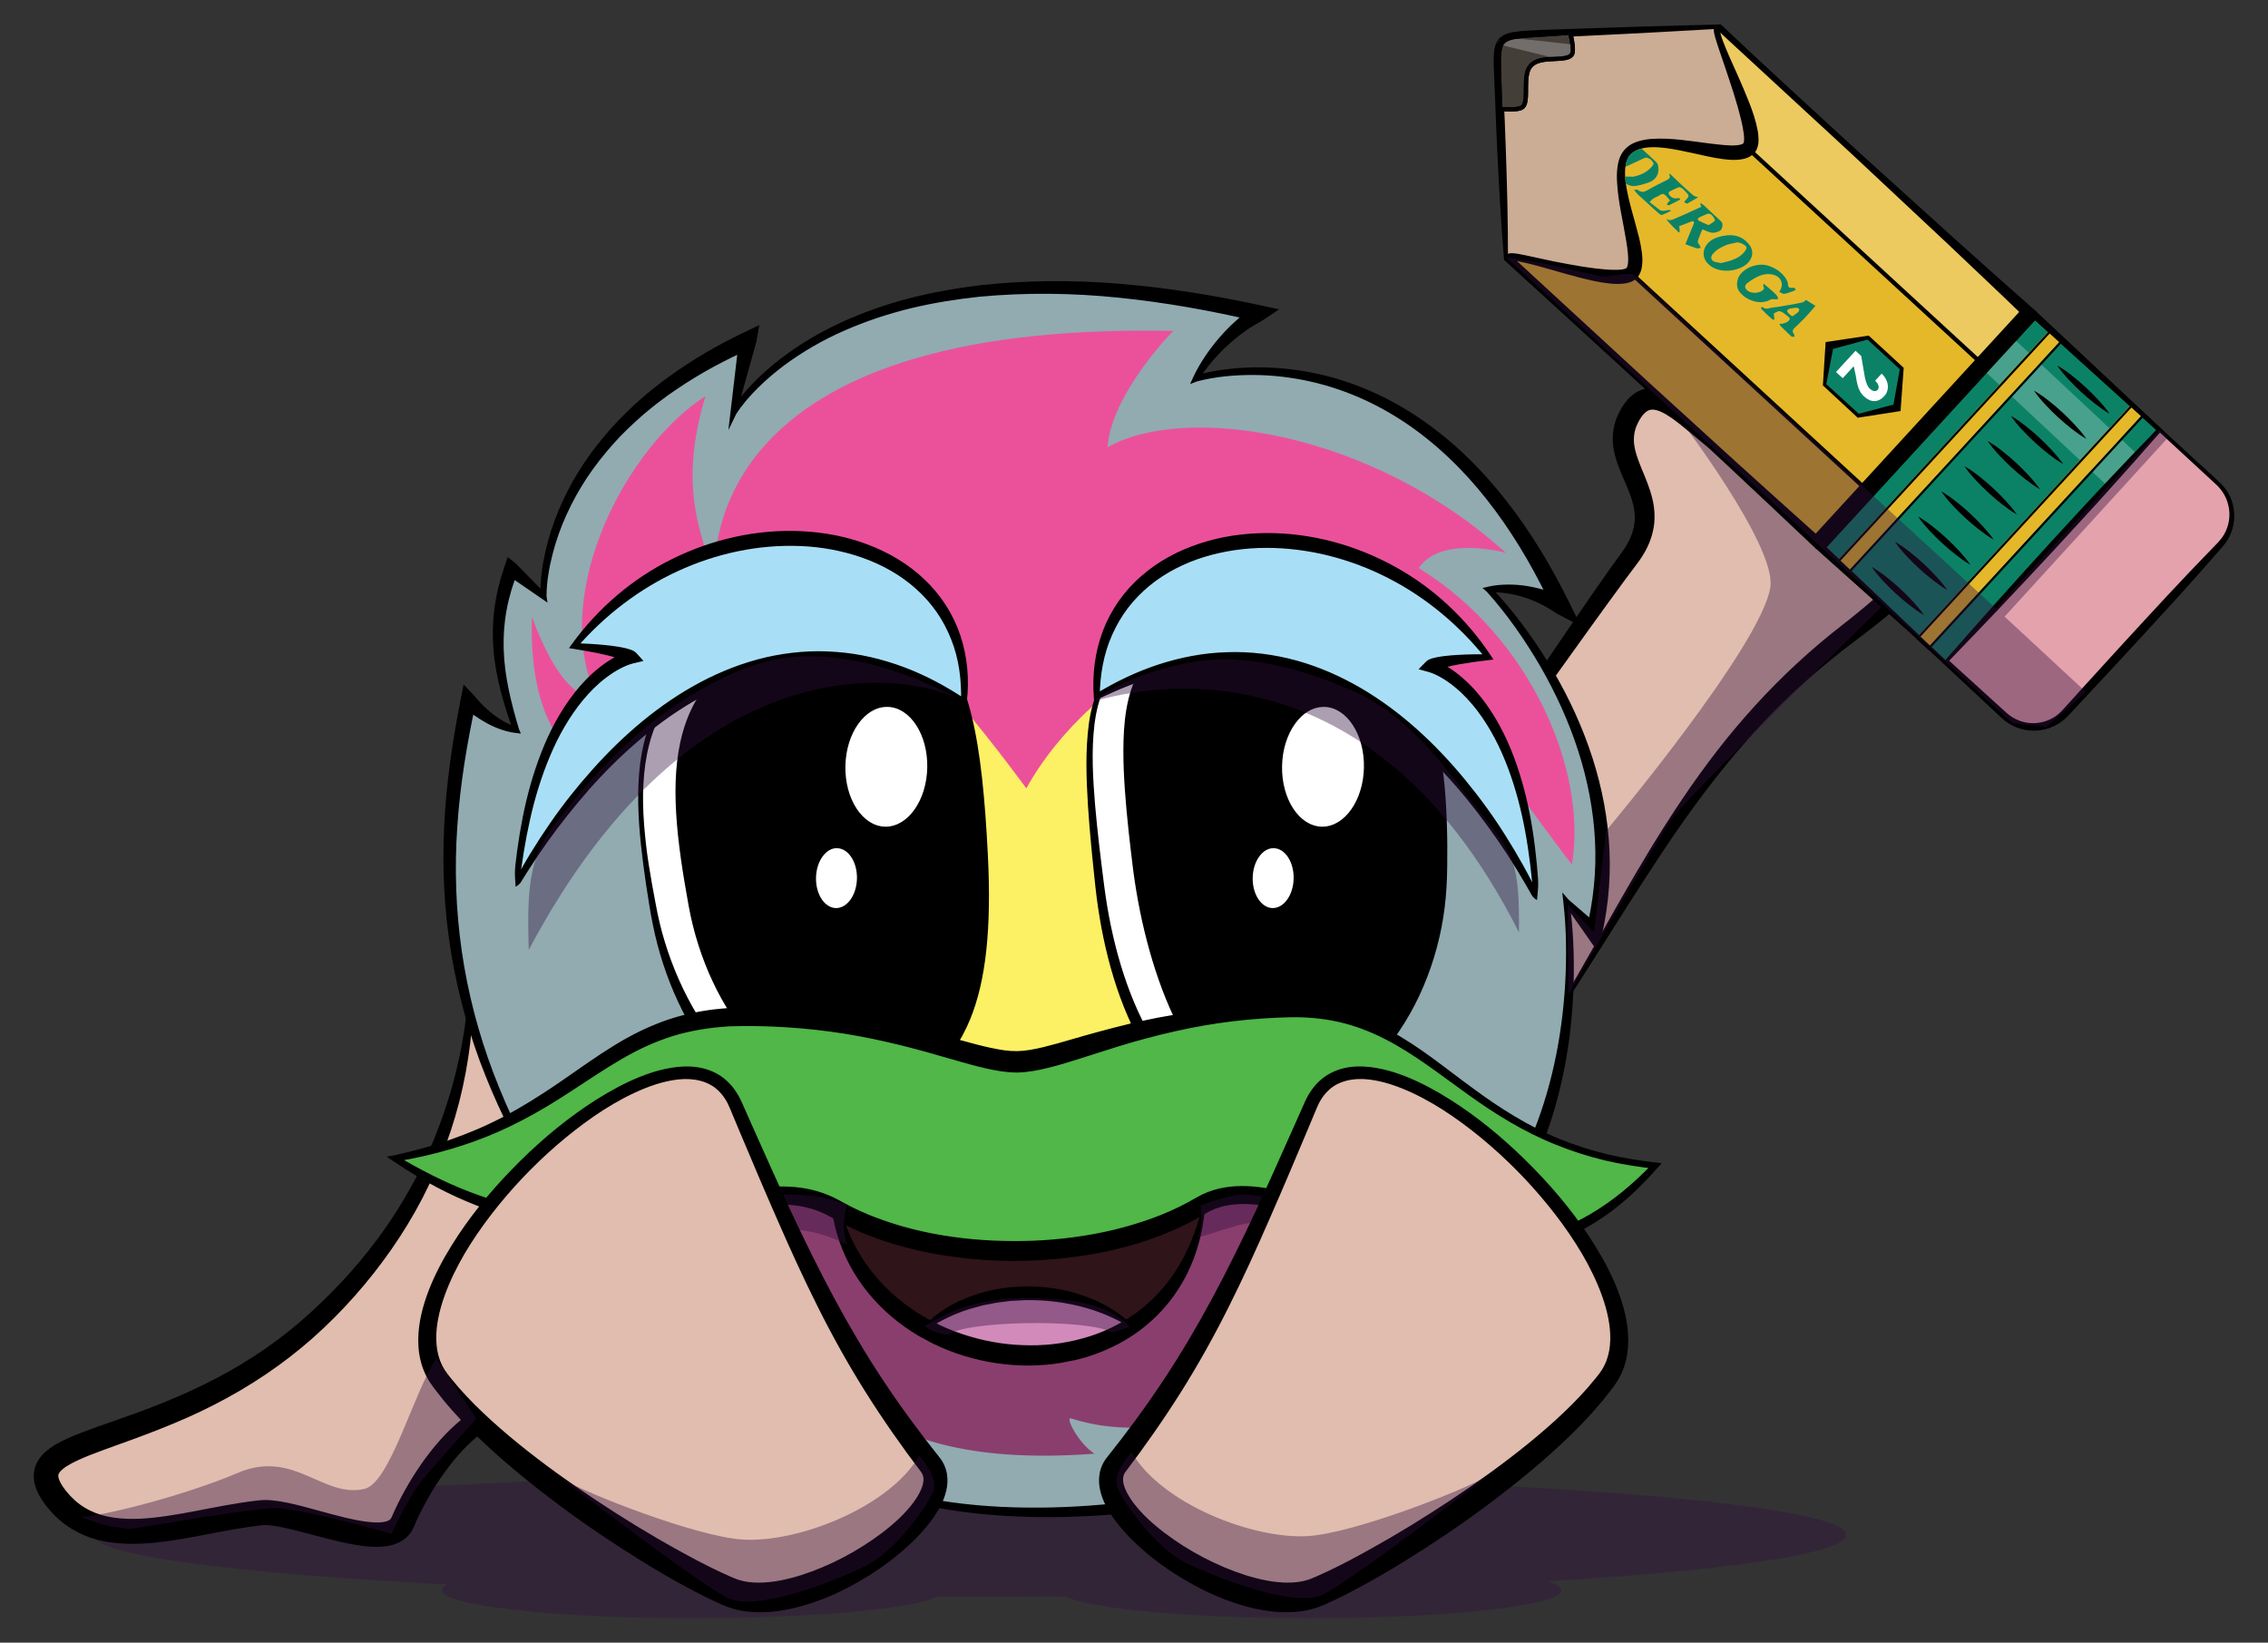 <?xml version="1.0" encoding="utf-8"?>
<!-- Generator: Adobe Illustrator 24.2.3, SVG Export Plug-In . SVG Version: 6.00 Build 0)  -->
<svg version="1.1" id="Layer_1" xmlns="http://www.w3.org/2000/svg" xmlns:xlink="http://www.w3.org/1999/xlink" x="0px" y="0px"
	 viewBox="0 0 288.573 209" style="enable-background:new 0 0 288.573 209;" xml:space="preserve">
<rect x="0" y="0" width="288.573" height="209" fill="#333333" stroke="none"/>
<style type="text/css">
	.st0{opacity:0.4;}
	.st1{fill:#310E3F;}
	.st2{fill:#E0BDAE;}
	.st3{fill:#91ABB1;}
	.st4{fill:#8A3E6E;}
	.st5{fill:#FCF065;}
	.st6{fill:#EB519B;}
	.st7{fill:#FFFFFF;}
	.st8{fill:#A9DFF6;}
	.st9{fill:#2F141A;}
	.st10{fill:#D28ABB;}
	.st11{fill:#50B748;}
	.st12{fill:#CBAC94;}
	.st13{fill:#443E39;}
	.st14{fill:#E4A2AC;}
	.st15{fill:#E5B829;}
	.st16{opacity:0.25;}
	.st17{fill:#0B8266;}
</style>
<g>
	<g>
		<g class="st0">
			<path class="st1" d="M234.908,195.29c0-4.336-49.925-7.85-111.508-7.85s-111.508,3.515-111.508,7.85
				c0,2.583,17.713,4.873,45.051,6.304c-0.453,0.238-0.698,0.485-0.698,0.739c0,1.962,14.299,3.552,31.937,3.552
				c15.158,0,27.84-1.175,31.11-2.749c1.365,0.004,2.732,0.007,4.108,0.007c4.094,0,8.137-0.016,12.117-0.046
				c3.134,1.594,15.906,2.791,31.193,2.791c17.638,0,31.937-1.59,31.937-3.552c0-0.4-0.604-0.783-1.699-1.142
				C220.218,199.75,234.908,197.642,234.908,195.29z"/>
		</g>
		<g>
			<path class="st2" d="M212.759,51.913c1.881,0.818,3.607,2.211,5.656,2.288c0.227,0.009,0.444,0.009,0.652,0.004
				c5.024-0.125,4.753-4.101,7.458-7.225c0.906-1.045,2.102-1.802,3.346-2.406c8.968-4.341,23.463,0.549,22.603,11.958
				c-0.284,3.778-1.947,7.316-3.893,10.564c-5.153,8.592-13.839,12.161-20.234,19.469c-1.512,1.728-3.222,3.264-4.937,4.786
				c-1.796,1.594-2.883,3.034-4.183,5.048c-3.17,4.924-6.905,9.572-10.136,14.506c-2.977,4.545-5.842,9.162-8.594,13.848
				c-1.102,1.879-3.714,8.213-6.774,7.321c-3.421-0.997-2.143-10.946-3.579-13.567c-2.621-4.788-4.876-7.399-4.311-13.277
				c0.313-3.246,1.816-5.875,3.769-8.357c1.233-1.569,2.235-3.392,3.334-5.057c0.626-0.951,3.001-3.463,3.001-4.554
				c1.555-2.36,2.971-4.961,4.853-7.067c2.273-2.539,4.202-5.422,6.111-8.27c0.938-1.4,1.85-2.881,2.113-4.543
				c0.372-2.374-0.764-4.149-1.321-6.335C206.731,57.268,206.449,49.17,212.759,51.913z"/>
		</g>
		<g>
			<path d="M194.957,133.862c1.299-2.124,2.564-4.27,3.812-6.422c1.26-2.146,2.495-4.304,3.725-6.47
				c2.465-4.325,4.887-8.682,7.483-12.951c2.607-4.261,5.368-8.451,8.448-12.428c3.082-3.972,6.472-7.728,10.182-11.153
				c1.85-1.717,3.778-3.351,5.775-4.897c1.944-1.523,3.836-3.076,5.633-4.729c1.793-1.649,3.486-3.394,4.993-5.256
				c0.77-0.919,1.448-1.892,2.097-2.877c0.615-1,1.19-2.019,1.636-3.078c0.894-2.118,1.374-4.353,1.251-6.603
				c-0.103-2.253-0.755-4.492-1.64-6.702c-0.444-1.105-0.951-2.205-1.483-3.305c-0.536-1.098-1.093-2.227-1.649-3.312
				c-0.558-1.091-1.127-2.161-1.741-3.15c-0.613-0.984-1.281-1.892-2.019-2.509c-0.739-0.622-1.498-0.926-2.443-0.958
				c-0.94-0.03-2.019,0.199-3.097,0.549c-0.272,0.094-0.542,0.179-0.814,0.288l-0.405,0.155c-0.121,0.053-0.245,0.098-0.361,0.155
				c-0.473,0.217-0.912,0.471-1.313,0.77c-0.798,0.597-1.446,1.391-1.983,2.34c-1.068,1.914-1.724,4.279-2.347,6.639
				c-0.164,0.624-0.282,1.109-0.374,1.682c-0.089,0.56-0.153,1.137-0.201,1.734c-0.112,1.199-0.105,2.436-0.387,3.891
				c-0.155,0.718-0.389,1.573-1.07,2.374c-0.337,0.391-0.78,0.72-1.238,0.929c-0.457,0.208-0.915,0.32-1.334,0.37
				c-0.844,0.098-1.583,0.02-2.28-0.092c-0.348-0.059-0.687-0.126-1.015-0.208l-0.496-0.126c-0.21-0.059-0.411-0.125-0.597-0.201
				c-0.75-0.302-1.352-0.687-1.914-1.077c-0.56-0.391-1.072-0.801-1.566-1.205c-0.986-0.812-1.912-1.63-2.843-2.342
				c-0.917-0.707-1.903-1.343-2.706-1.52c-0.4-0.087-0.68-0.064-0.947,0.059c-0.269,0.118-0.574,0.389-0.851,0.775
				c-0.28,0.382-0.521,0.869-0.702,1.313c-0.169,0.457-0.26,0.923-0.282,1.402c-0.055,0.96,0.245,2.008,0.659,3.106
				c0.418,1.102,0.96,2.253,1.378,3.536c0.206,0.643,0.387,1.315,0.49,2.021c0.101,0.707,0.125,1.437,0.064,2.166
				c-0.151,1.459-0.674,2.843-1.4,4.012c-0.181,0.293-0.361,0.588-0.567,0.858c-0.201,0.28-0.4,0.551-0.579,0.785
				c-0.37,0.492-0.743,0.974-1.109,1.477c-2.937,3.987-5.838,8.043-8.734,12.089l-8.716,12.137c-1.459,2.019-2.929,4.034-4.43,6.026
				c-1.507,1.992-2.992,3.987-4.62,5.919l-0.926-0.764c1.516-1.93,2.939-3.979,4.368-6.008l4.245-6.134l8.412-12.336
				c2.809-4.114,5.58-8.244,8.478-12.325c0.359-0.51,0.739-1.02,1.109-1.529c0.197-0.263,0.359-0.496,0.516-0.727
				c0.171-0.229,0.309-0.471,0.451-0.709c0.571-0.956,0.912-1.969,1.006-2.992c0.075-1.026-0.114-2.074-0.494-3.152
				c-0.368-1.078-0.906-2.179-1.393-3.394c-0.475-1.212-0.945-2.598-0.901-4.142c0.02-0.761,0.16-1.533,0.414-2.248
				c0.276-0.713,0.586-1.354,1.032-1.983c0.444-0.622,1.045-1.267,1.912-1.678c0.426-0.203,0.906-0.33,1.374-0.368
				c0.468-0.037,0.919,0.007,1.329,0.094c0.827,0.179,1.507,0.51,2.124,0.858c0.615,0.354,1.171,0.741,1.695,1.135
				c1.05,0.789,1.999,1.617,2.944,2.376c0.929,0.748,1.901,1.479,2.736,1.805c0.103,0.041,0.197,0.07,0.286,0.094l0.409,0.096
				c0.277,0.064,0.549,0.112,0.816,0.153c0.531,0.081,1.045,0.105,1.439,0.05c0.197-0.026,0.348-0.076,0.457-0.129
				c0.107-0.055,0.171-0.107,0.238-0.19c0.135-0.153,0.291-0.529,0.378-1.024c0.179-0.995,0.199-2.262,0.297-3.539
				c0.048-0.645,0.112-1.306,0.215-1.976c0.096-0.659,0.267-1.384,0.418-1.967c0.311-1.225,0.638-2.456,1.041-3.694
				c0.407-1.238,0.881-2.489,1.562-3.716c0.678-1.221,1.61-2.415,2.806-3.321c0.593-0.453,1.235-0.827,1.892-1.133
				c0.164-0.078,0.33-0.144,0.494-0.217l0.466-0.181c0.306-0.125,0.627-0.231,0.943-0.343c1.278-0.423,2.666-0.775,4.222-0.722
				c0.773,0.026,1.583,0.177,2.342,0.479c0.761,0.297,1.448,0.737,2.03,1.231c1.171,0.997,1.962,2.146,2.666,3.266
				c0.698,1.128,1.292,2.26,1.868,3.385c0.576,1.133,1.12,2.235,1.674,3.375c0.549,1.139,1.085,2.303,1.566,3.508
				c0.969,2.399,1.708,5.018,1.805,7.754c0.121,2.736-0.51,5.484-1.583,7.929c-0.536,1.229-1.201,2.378-1.905,3.486
				c-0.732,1.085-1.494,2.148-2.336,3.128c-1.663,1.983-3.497,3.771-5.4,5.45c-1.905,1.678-3.902,3.239-5.91,4.742
				c-1.969,1.466-3.867,3.023-5.718,4.638c-7.419,6.457-13.526,14.31-18.99,22.582c-2.745,4.136-5.393,8.351-8.055,12.561
				c-1.332,2.104-2.671,4.206-4.034,6.293C197.787,129.761,196.385,131.822,194.957,133.862z"/>
		</g>
		<g>
			<path class="st2" d="M55.337,185.879c-0.978,1.551-1.796,3.204-2.758,4.746c-0.728,1.166-0.849,2.417-2.045,3.272
				c-2.305,1.649-3.627,1.102-6.232,0.538c-2.47-0.536-4.895-1.258-7.28-2.091c-2.465-0.862-5.173-0.025-7.703,0.348
				c-2.36,0.345-4.631,1.669-6.941,2.28c-3.511,0.927-7.089,0.521-10.49-0.647c-2.246-0.77-8.896-6.358-4.272-8.522
				c2.081-0.974,4.403-1.77,6.555-2.632c1.953-0.78,4.014-1.772,5.965-2.732c1.857-0.917,3.922-1.262,5.505-2.666
				c1.531-1.358,3.231-2.187,5.02-3.22c2.356-1.358,4.639-2.839,6.838-4.438c1.164-0.846,2.454-1.537,3.585-2.424
				c0.908-0.711,1.463-1.61,2.223-2.489c2.181-2.531,4.471-5.02,6.628-7.524c2.336-2.715,3.852-6.921,5.153-10.217
				c1.566-3.966,3.179-8.047,3.716-12.302c0.446-3.539,0.49-7.218,1.68-10.617c0.888-2.537,4.549-5.103,7.312-4.48
				c2.239,0.505,4.327,2.511,6.651,3.229c5.718,1.765,7.856,6.411,8.487,11.973c0.713,6.291-2.509,10.921-5.348,16.25
				c-3.684,6.912-5.573,14.681-9.707,21.363c-1.633,2.64-3.679,5.068-6.182,6.925C59.169,181.675,57.065,183.138,55.337,185.879z"/>
		</g>
		<g>
			<path d="M59.548,116.054c0.38,2.45,0.641,4.926,0.716,7.415c0.066,2.487-0.013,4.985-0.245,7.47
				c-0.457,4.972-1.52,9.915-3.261,14.635c-0.862,2.362-1.875,4.672-3.03,6.909c-1.159,2.237-2.481,4.392-3.92,6.466
				c-2.885,4.14-6.249,7.947-10.033,11.307c-3.799,3.364-8.062,6.198-12.568,8.498c-4.499,2.317-9.285,4.02-13.914,5.681
				c-1.148,0.425-2.288,0.851-3.337,1.332c-0.523,0.24-1.022,0.496-1.455,0.77c-0.42,0.272-0.785,0.576-0.934,0.812
				c-0.162,0.243-0.16,0.328-0.135,0.604c0.057,0.28,0.229,0.689,0.508,1.105c0.267,0.425,0.634,0.842,0.979,1.242
				c0.368,0.38,0.75,0.744,1.171,1.054c0.833,0.626,1.777,1.091,2.802,1.398c1.03,0.3,2.134,0.446,3.27,0.487
				c2.277,0.078,4.659-0.265,7.054-0.684c2.402-0.425,4.832-0.951,7.343-1.343c0.627-0.098,1.26-0.188,1.898-0.263
				c0.324-0.032,0.608-0.083,1.059-0.098c0.402-0.013,0.773,0.009,1.128,0.041c1.415,0.144,2.655,0.453,3.886,0.768
				c2.441,0.634,4.792,1.367,7.092,1.791c1.13,0.206,2.29,0.332,3.17,0.197c0.437-0.066,0.728-0.208,0.851-0.33
				c0.068-0.068,0.114-0.118,0.171-0.252c0.129-0.3,0.26-0.599,0.398-0.892c1.096-2.347,2.395-4.565,3.927-6.653
				c1.537-2.076,3.309-4.037,5.494-5.628c1.093-0.787,2.31-1.463,3.635-1.94c1.336-0.455,2.776-0.702,4.237-0.593
				c0.755,0.053,1.5,0.227,2.182,0.475c0.678,0.24,1.31,0.569,1.796,0.789c0.226,0.11,0.457,0.171,0.391,0.153
				c-0.016,0.002-0.153,0.009-0.234,0.059c-0.094,0.059-0.112,0.076-0.101,0.073c0.032-0.026,0.142-0.225,0.224-0.437
				c0.089-0.215,0.169-0.479,0.245-0.743c0.149-0.527,0.277-1.144,0.385-1.68c0.046-0.219,0.055-0.411,0.048-0.501
				c-0.02-0.098,0.011-0.002,0.068,0.028c0.048,0.025-0.039-0.044-0.234-0.076c-0.19-0.039-0.453-0.059-0.746-0.075
				c-0.295-0.016-0.619-0.022-0.988-0.057c-0.37-0.039-0.792-0.081-1.321-0.317c-0.26-0.121-0.551-0.309-0.789-0.581
				c-0.238-0.272-0.398-0.604-0.476-0.899c-0.153-0.602-0.089-1.059-0.025-1.459c0.075-0.396,0.19-0.759,0.286-1.043l0.3-0.91
				c0.192-0.615,0.423-1.187,0.634-1.78c0.215-0.59,0.433-1.177,0.663-1.754c1.818-4.643,3.76-9.206,5.729-13.764
				c1.973-4.554,3.987-9.086,6.042-13.603c1.022-2.26,2.072-4.51,3.138-6.75c1.078-2.239,2.139-4.475,3.325-6.687l1.063,0.556
				c-2.15,4.418-4.053,9.009-6.019,13.544c-1.944,4.552-3.849,9.123-5.711,13.708c-1.857,4.585-3.69,9.187-5.379,13.813
				c-0.217,0.577-0.425,1.155-0.622,1.732c-0.197,0.577-0.418,1.157-0.586,1.73l-0.269,0.86c-0.101,0.304-0.158,0.536-0.19,0.75
				c-0.032,0.206-0.013,0.385,0,0.382c0.004,0.002-0.011-0.048-0.044-0.085c-0.032-0.041-0.059-0.055-0.037-0.048
				c0.039,0.018,0.243,0.059,0.487,0.068c0.247,0.013,0.542,0.011,0.869,0.013c0.328,0.004,0.684,0.011,1.107,0.073
				c0.411,0.068,0.938,0.183,1.475,0.599c0.263,0.206,0.492,0.49,0.641,0.783c0.151,0.293,0.231,0.586,0.276,0.849
				c0.076,0.525,0.037,0.958-0.02,1.347c-0.121,0.682-0.243,1.279-0.418,1.949c-0.089,0.332-0.183,0.663-0.324,1.024
				c-0.146,0.361-0.291,0.737-0.65,1.192c-0.195,0.225-0.428,0.475-0.809,0.661c-0.359,0.183-0.809,0.26-1.133,0.234
				c-0.689-0.048-1.039-0.24-1.38-0.372c-0.645-0.286-1.12-0.523-1.612-0.689c-0.485-0.169-0.958-0.267-1.441-0.295
				c-1.015-0.064-2.065,0.125-3.067,0.476c-1.002,0.376-1.971,0.919-2.879,1.59c-1.816,1.349-3.397,3.119-4.78,5.036
				c-1.384,1.919-2.594,4.003-3.581,6.15c-0.123,0.269-0.238,0.538-0.354,0.807c-0.177,0.439-0.485,0.917-0.864,1.276
				c-0.777,0.746-1.711,1.036-2.487,1.168c-1.581,0.236-2.92,0.037-4.222-0.173c-2.581-0.459-4.974-1.194-7.334-1.782
				c-1.171-0.288-2.345-0.571-3.399-0.676c-0.26-0.025-0.51-0.037-0.727-0.03c-0.169,0-0.496,0.046-0.789,0.078
				c-0.59,0.068-1.185,0.153-1.782,0.245c-2.386,0.37-4.801,0.888-7.282,1.326c-2.479,0.428-5.033,0.812-7.717,0.722
				c-1.338-0.048-2.71-0.225-4.06-0.619c-1.347-0.4-2.662-1.045-3.808-1.91c-0.577-0.428-1.096-0.921-1.585-1.432
				c-0.234-0.265-0.459-0.533-0.684-0.805c-0.215-0.277-0.423-0.569-0.624-0.878c-0.394-0.624-0.775-1.347-0.947-2.288
				c-0.075-0.477-0.076-1.011,0.041-1.531c0.114-0.525,0.359-1.002,0.634-1.386c0.562-0.785,1.216-1.238,1.829-1.638
				c0.619-0.382,1.229-0.684,1.833-0.956c1.21-0.54,2.397-0.969,3.577-1.393c2.358-0.835,4.679-1.621,6.96-2.5
				c2.281-0.875,4.512-1.837,6.694-2.902c4.359-2.126,8.46-4.748,12.144-7.892c3.675-3.165,7.051-6.713,9.953-10.617
				c2.9-3.906,5.329-8.172,7.194-12.686c1.853-4.519,3.183-9.274,3.902-14.141C59.828,125.96,59.957,120.995,59.548,116.054z"/>
		</g>
		<g>
			<g>
				<path class="st3" d="M69.222,153.323c0.816,4.165,19.594,35.714,40.802,39.68c-1.258-3.432-1.525-4.913-1.525-4.913
					s15.882,9.059,51.171,0.977c-2.456-0.871-4.768-2.413-4.768-2.413s24.003-6.641,32.206-23.054
					c9.498-19.01-24.093-10.939-24.093-10.939l-77.321-5.667L69.222,153.323z"/>
			</g>
			<g>
				<path d="M69.554,153.507c0.068,0,0.094-0.068,0.089-0.061l0.064,0.203c0.048,0.135,0.094,0.274,0.151,0.411
					c0.107,0.276,0.229,0.549,0.354,0.823c0.252,0.547,0.525,1.085,0.809,1.621c0.569,1.072,1.177,2.124,1.807,3.165
					c1.262,2.08,2.614,4.108,4.029,6.09c2.831,3.961,5.917,7.743,9.27,11.262c3.357,3.508,6.991,6.765,10.987,9.475
					c3.987,2.692,8.386,4.856,13.061,5.704l0,0l-0.919,1.085c-0.229-0.84-0.446-1.682-0.641-2.532
					c-0.098-0.425-0.19-0.851-0.274-1.279c-0.083-0.433-0.16-0.851-0.217-1.313v-0.002l-0.14-0.748l0.7,0.352
					c1.868,0.938,3.955,1.594,6.019,2.137c2.081,0.533,4.195,0.94,6.326,1.233c4.263,0.593,8.579,0.757,12.883,0.659
					c4.307-0.105,8.602-0.512,12.87-1.116c4.268-0.608,8.499-1.441,12.695-2.441l0,0l-0.094,1.642
					c-0.86-0.394-1.669-0.844-2.445-1.332c-0.778-0.49-1.52-1.004-2.246-1.571l0,0l-0.654-0.435l0.764-0.245
					c2.985-0.956,5.93-2.141,8.78-3.476c2.852-1.338,5.635-2.824,8.279-4.519c2.64-1.697,5.155-3.585,7.445-5.706
					c2.283-2.126,4.331-4.503,5.951-7.144c0.796-1.324,1.529-2.701,2.052-4.128c0.531-1.415,0.875-2.911,0.718-4.311
					c-0.081-0.695-0.3-1.354-0.656-1.933c-0.359-0.577-0.869-1.065-1.455-1.47c-1.181-0.809-2.658-1.258-4.151-1.537
					c-3.019-0.536-6.179-0.457-9.296-0.195c-3.117,0.284-6.249,0.778-9.294,1.463l-0.112,0.025l-0.103-0.009l-38.649-2.931
					l-38.643-3.049l0,0l0.164-0.025C80.417,149.432,75.008,151.47,69.554,153.507z M68.892,153.139
					c5.528-2.181,11.101-4.361,16.668-6.498l0.078-0.03l0.085,0.007l0,0l38.676,2.618l38.667,2.734l-0.212,0.018
					c3.145-0.716,6.292-1.216,9.493-1.516c3.193-0.276,6.438-0.374,9.681,0.19c1.61,0.302,3.25,0.773,4.705,1.754
					c0.72,0.492,1.384,1.12,1.866,1.89c0.481,0.771,0.77,1.654,0.873,2.531c0.195,1.77-0.219,3.454-0.792,4.993
					c-0.579,1.551-1.354,2.983-2.2,4.37c-1.72,2.76-3.867,5.219-6.239,7.399c-2.369,2.189-4.985,4.082-7.712,5.759
					c-2.732,1.676-5.576,3.154-8.506,4.427c-2.937,1.262-5.919,2.39-9.016,3.235l0.11-0.68l0,0c0.77,0.405,1.581,0.777,2.39,1.102
					c0.812,0.328,1.634,0.608,2.454,0.818l2.99,0.768l-3.086,0.875l0,0c-4.256,0.931-8.552,1.697-12.881,2.232
					c-4.327,0.531-8.684,0.864-13.045,0.89c-4.361,0.02-8.732-0.225-13.05-0.908c-2.159-0.337-4.298-0.789-6.406-1.372
					c-2.109-0.599-4.176-1.279-6.168-2.328l0.56-0.396l0,0c0.114,0.38,0.263,0.789,0.411,1.183c0.151,0.396,0.309,0.789,0.473,1.183
					c0.328,0.785,0.676,1.562,1.036,2.333l0.602,1.288l-1.52-0.203l0,0c-4.972-0.982-9.506-3.318-13.563-6.144
					c-4.064-2.848-7.706-6.219-11.055-9.823c-3.342-3.616-6.4-7.481-9.198-11.52c-1.395-2.021-2.73-4.086-3.975-6.207
					c-0.622-1.061-1.223-2.134-1.782-3.233c-0.28-0.549-0.551-1.105-0.803-1.674c-0.125-0.284-0.249-0.571-0.359-0.869
					c-0.057-0.146-0.107-0.3-0.16-0.453l-0.07-0.236C68.868,153.507,68.859,153.288,68.892,153.139z"/>
			</g>
		</g>
		<g>
			<path class="st4" d="M85.791,142.351c-6.326,10.464,5.033,30.727,18.13,35.568c-0.945-3.152,0.777-7.15,0.777-7.15
				s1.626,16.689,34.56,14.185c-2.017-1.281-3.819-4.768-2.953-4.484c12.848,4.19,27.102-4.073,25.618-5.048
				c-3.815-2.509,4.683-1.341,13.266-11.503c-11.312-4.484-8.535-21.836-8.535-21.836l-16.521-1.704l-50.496-0.293L85.791,142.351z"
				/>
		</g>
		<g>
			<g>
				<path class="st3" d="M69.445,151.051c-15.408-25.086-13.111-46.098-9.862-61.902c0,0,2.769,3.078,6.077,3.716
					c-1.853-5.72-3.705-12.367-0.615-20.471l4.105,3.449c0,0-0.976-20.186,25.983-32.54l-1.809,9.176
					c0,0,14.025-24.622,66.789-12.62c-5.544,3.399-7.947,8.297-7.947,8.297s28.33-8.997,46.454,28.94
					c-4.947-2.902-9.173-2.082-9.173-2.082s19.119,19.554,13.377,43.617l-3.528-3.906c0,0,3.491,22.645-8.963,39.957
					c0,0-12.052-11.929-30.5-11.799s-65.022-2.885-67.864-2.358C89.129,141.051,69.445,151.051,69.445,151.051z"/>
			</g>
			<g>
				<path d="M69.341,151.424c-0.825-1.157-1.686-2.524-2.294-3.644c-0.682-1.164-1.301-2.362-1.935-3.552
					c-1.228-2.404-2.347-4.862-3.349-7.373c-2.01-5.018-3.48-10.26-4.361-15.609c-0.879-5.348-1.159-10.797-0.883-16.213
					c0.26-5.418,1.061-10.792,2.102-16.085l0.366-1.857l1.332,1.395l0,0c0.313,0.407,0.72,0.853,1.12,1.251
					c0.407,0.402,0.84,0.783,1.29,1.137c0.906,0.702,1.91,1.281,3.005,1.61l-0.442,0.499l0,0c-1.164-3.292-2.211-6.706-2.498-10.285
					c-0.149-1.782-0.11-3.591,0.131-5.379c0.238-1.787,0.678-3.548,1.269-5.251l0.411-1.187l1.022,0.816l0,0l3.769,3.847
					l-0.636,0.315l0,0c-0.035-0.967,0.032-1.881,0.14-2.809c0.105-0.926,0.269-1.841,0.468-2.747c0.4-1.816,0.965-3.593,1.682-5.311
					c0.713-1.717,1.569-3.378,2.544-4.965c0.982-1.581,2.086-3.086,3.281-4.517c1.183-1.441,2.509-2.754,3.865-4.032
					c0.7-0.613,1.382-1.249,2.12-1.82l1.089-0.875l1.125-0.827c3.01-2.191,6.241-4.066,9.594-5.667l1.944-0.928l-0.387,2.157l0,0
					l-2.52,9.036l-0.711-0.269l0,0c0.821-1.341,1.807-2.476,2.861-3.577c1.059-1.087,2.203-2.084,3.397-3.016
					c2.404-1.841,5.018-3.406,7.769-4.663c2.747-1.267,5.61-2.271,8.533-3.042c2.925-0.759,5.903-1.288,8.898-1.667
					c5.997-0.678,12.059-0.711,18.061-0.21c6.004,0.496,11.96,1.459,17.839,2.728l2.399,0.519l-2.084,1.391h-0.002
					c-0.805,0.451-1.605,0.923-2.356,1.475c-0.764,0.536-1.483,1.137-2.175,1.774c-0.693,0.634-1.343,1.324-1.953,2.045
					c-0.606,0.72-1.185,1.494-1.66,2.282l-0.464-0.54h0.002c2.459-0.713,4.954-0.984,7.472-1.039
					c2.513-0.044,5.033,0.195,7.504,0.689c4.945,0.988,9.659,3.071,13.814,5.934c4.162,2.863,7.789,6.459,10.875,10.431
					c3.101,3.97,5.693,8.309,7.913,12.809l1.518,3.078l-3.095-1.63l0,0c-0.619-0.416-1.258-0.823-1.933-1.153
					c-0.67-0.354-1.376-0.624-2.097-0.871c-0.724-0.236-1.47-0.411-2.229-0.527c-0.75-0.114-1.546-0.169-2.275-0.116l0.203-0.65l0,0
					c2.767,2.905,5.127,6.118,7.227,9.51c2.086,3.399,3.856,7.006,5.194,10.786c1.336,3.778,2.231,7.735,2.546,11.761
					c0.324,4.025,0.028,8.11-0.853,12.071l0,0l-0.711,1.999l-1.078-1.542l-3.04-4.346l0,0l0.67-0.32
					c0.505,3.502,0.627,7.01,0.538,10.527c-0.11,3.513-0.462,7.026-1.127,10.493c-0.663,3.465-1.617,6.886-2.937,10.177
					c-1.295,3.303-3.003,6.452-5.022,9.393l0,0l-0.645,0.929l-0.842-0.807c-0.878-0.842-1.901-1.678-2.918-2.445
					c-1.028-0.775-2.089-1.507-3.181-2.191c-2.185-1.37-4.475-2.579-6.855-3.574c-2.374-1.011-4.84-1.796-7.349-2.386
					c-2.513-0.569-5.077-0.919-7.653-1.032c-0.645-0.025-1.286-0.028-1.935-0.039l-1.981-0.009l-3.955-0.064
					c-2.635-0.059-5.267-0.146-7.898-0.24c-5.26-0.192-10.519-0.435-15.772-0.691c-10.51-0.505-21.016-1.116-31.516-1.575
					c-1.313-0.055-2.625-0.101-3.933-0.133c-0.652-0.013-1.31-0.026-1.947-0.013c-0.334,0.013-0.597,0.004-0.871,0.083
					c-0.28,0.073-0.586,0.179-0.886,0.286c-2.417,0.921-4.808,2.045-7.188,3.145c-2.378,1.114-4.746,2.253-7.108,3.403l-3.548,1.745
					l-1.768,0.875l-0.881,0.439l-0.442,0.221l-0.221,0.11l-0.11,0.055l-0.061,0.03C69.574,151.422,69.441,151.44,69.341,151.424z
					 M69.55,150.679c-0.064-0.035-0.16-0.035-0.219-0.004l0.048-0.025l0.11-0.057l0.219-0.112l0.439-0.225l0.879-0.448l1.761-0.892
					l3.526-1.772c2.356-1.175,4.716-2.338,7.092-3.478c2.384-1.128,4.746-2.271,7.236-3.246c0.317-0.118,0.629-0.234,0.986-0.328
					c0.361-0.107,0.766-0.107,1.085-0.123c0.678-0.022,1.334-0.013,1.997-0.007c1.321,0.02,2.637,0.055,3.955,0.096
					c10.523,0.361,21.029,0.873,31.539,1.278c5.254,0.206,10.507,0.398,15.762,0.542c2.627,0.07,5.251,0.133,7.877,0.167
					l3.935,0.026l1.964-0.011c0.665,0.007,1.338,0.004,2.008,0.022c2.68,0.094,5.352,0.433,7.973,1
					c2.616,0.588,5.189,1.382,7.664,2.41c2.482,1.011,4.871,2.244,7.157,3.646c1.142,0.702,2.253,1.455,3.334,2.253
					c1.087,0.807,2.115,1.626,3.145,2.594l-1.485,0.125l0,0c2.006-2.754,3.736-5.729,5.077-8.885
					c1.367-3.145,2.393-6.448,3.136-9.814c0.748-3.369,1.192-6.807,1.398-10.262c0.188-3.449,0.162-6.944-0.231-10.363l-0.144-1.244
					l0.814,0.927l0,0l4.016,3.467l-1.789,0.457l0,0c0.938-3.732,1.329-7.609,1.127-11.474c-0.195-3.865-0.949-7.708-2.146-11.415
					c-1.199-3.71-2.831-7.286-4.786-10.681c-1.964-3.382-4.226-6.639-6.833-9.535l0,0l-0.551-0.477l0.755-0.173
					c0.851-0.195,1.66-0.254,2.5-0.263c0.833,0,1.671,0.061,2.498,0.199c0.825,0.146,1.654,0.326,2.454,0.602
					c0.809,0.254,1.588,0.593,2.36,0.958l0,0l-1.575,1.448c-2.056-4.44-4.475-8.721-7.385-12.64
					c-2.896-3.924-6.31-7.476-10.254-10.335c-3.937-2.857-8.423-4.976-13.185-6.052c-2.378-0.536-4.817-0.829-7.259-0.846
					c-2.432-0.011-4.917,0.206-7.243,0.821h-0.002l-0.864,0.334l0.398-0.873c0.425-0.928,0.921-1.77,1.472-2.601
					c0.551-0.825,1.148-1.623,1.804-2.378c0.654-0.755,1.347-1.48,2.1-2.15c0.739-0.684,1.546-1.295,2.371-1.887h0.002l0.315,1.91
					c-5.781-1.358-11.634-2.413-17.535-3.01c-5.899-0.604-11.851-0.676-17.745-0.121c-2.942,0.317-5.869,0.78-8.743,1.472
					c-2.87,0.704-5.685,1.634-8.391,2.82c-2.708,1.178-5.283,2.658-7.655,4.407c-1.178,0.883-2.31,1.833-3.355,2.87
					c-1.032,1.032-2.034,2.159-2.795,3.357l0,0l-0.992,2.043l0.272-2.312l1.096-9.315l0,0l1.555,1.227
					c-3.296,1.443-6.477,3.15-9.45,5.169l-1.111,0.761L83.96,51.06c-0.728,0.527-1.402,1.118-2.1,1.684
					c-1.345,1.185-2.664,2.408-3.849,3.758c-1.194,1.338-2.305,2.751-3.303,4.245c-0.991,1.498-1.868,3.071-2.612,4.707
					c-0.748,1.633-1.349,3.335-1.796,5.079c-0.442,1.732-0.752,3.548-0.764,5.3l0,0l0.123,0.835l-0.757-0.521l-4.44-3.049l0,0
					l1.432-0.372c-0.63,1.566-1.122,3.186-1.43,4.847c-0.309,1.66-0.43,3.357-0.376,5.059c0.101,3.412,0.943,6.79,1.94,10.12l0,0
					l0.24,0.584l-0.682-0.085c-1.271-0.158-2.484-0.615-3.602-1.214c-0.558-0.304-1.098-0.638-1.617-1.006
					c-0.525-0.374-1.006-0.744-1.516-1.219l0,0l1.697-0.462c-1.128,5.219-2.008,10.479-2.362,15.786
					c-0.37,5.302-0.192,10.641,0.571,15.904c0.766,5.263,2.113,10.445,4.005,15.431c0.943,2.493,2.004,4.945,3.174,7.345
					c0.606,1.19,1.196,2.388,1.85,3.554c0.317,0.581,0.654,1.196,0.934,1.688C69.01,149.576,69.273,150.112,69.55,150.679z"/>
			</g>
		</g>
		<g>
			
				<ellipse transform="matrix(0.021 -1 1 0.021 13.703 240.941)" class="st5" cx="129.842" cy="113.476" rx="32.115" ry="16.54"/>
		</g>
		<g>
			<path class="st6" d="M108.894,77.518c-31.072-7.253-36.795,17.577-36.795,17.577s-4.865-4.092-4.41-16.575
				c3.394,9.134,6.319,10.107,8.403,10.687c0.807,0.224,0,0-0.332-0.768c-5.788-13.36,4.176-31.775,13.999-38.032
				c-2.9,9.716-1.56,15.559,1.03,22.4c0.514-2.038-1.571-31.95,58.49-30.703c0,0-7.872,7.94-8.357,14.797
				c10.004-5.628,33.61-2.019,50.671,13.437c0,0-8.242-2.303-11.085,1.942c14.228,8.71,21.505,25.805,19.497,37.711
				c-5.075-6.297-22.015-32.52-29.106-25.81c-9.896-11.181-31.913,0.984-40.316,16.124
				C130.582,100.305,115.138,78.974,108.894,77.518z"/>
		</g>
		<g>
			<g>
				<path class="st7" d="M120.602,109.527c0.468,16.32-1.621,30.167-14.672,31.961c-10.145,1.395-20.119-11.085-22.754-25.567
					c-2.942-16.175-3.975-30.143,14.432-34.96C116.013,76.145,119.979,87.759,120.602,109.527z"/>
			</g>
			<g>
				<path d="M121.217,109.509c0.121,3.436,0.14,6.884-0.078,10.337c-0.229,3.447-0.68,6.916-1.72,10.283
					c-0.527,1.678-1.201,3.329-2.122,4.867c-0.915,1.537-2.074,2.964-3.486,4.117c-1.406,1.162-3.051,2.026-4.771,2.585
					c-0.862,0.277-1.741,0.487-2.627,0.63c-0.89,0.151-1.833,0.212-2.751,0.162c-1.848-0.085-3.644-0.613-5.276-1.393
					c-1.638-0.777-3.122-1.813-4.451-2.99c-2.658-2.362-4.786-5.215-6.459-8.275c-1.678-3.06-2.946-6.321-3.828-9.67
					c-0.437-1.674-0.775-3.384-1.045-5.077c-0.277-1.693-0.536-3.39-0.755-5.096c-0.442-3.406-0.757-6.846-0.61-10.304
					c0.146-3.438,0.837-6.958,2.605-10.009c0.886-1.514,2.026-2.881,3.34-4.036c1.313-1.166,2.809-2.097,4.368-2.866
					c1.56-0.773,3.2-1.356,4.862-1.825c1.665-0.464,3.351-0.833,5.066-1.07c1.713-0.221,3.451-0.332,5.184-0.171
					c1.726,0.167,3.454,0.602,5.009,1.42c1.557,0.814,2.898,2.017,3.943,3.417c1.052,1.402,1.846,2.971,2.472,4.588
					c1.24,3.25,1.873,6.676,2.321,10.088C120.851,102.641,121.07,106.078,121.217,109.509z M119.987,109.544
					c-0.059-3.414-0.19-6.827-0.536-10.212c-0.357-3.38-0.894-6.761-2.026-9.95c-0.574-1.585-1.29-3.128-2.285-4.48
					c-0.984-1.354-2.239-2.511-3.712-3.307c-1.466-0.809-3.126-1.24-4.803-1.386c-1.68-0.153-3.384-0.048-5.059,0.217
					c-3.346,0.553-6.649,1.531-9.668,3.03c-1.505,0.759-2.918,1.686-4.183,2.783c-1.262,1.098-2.349,2.39-3.202,3.83
					c-1.726,2.881-2.47,6.273-2.644,9.651c-0.101,1.695-0.048,3.399,0.078,5.096c0.131,1.697,0.315,3.394,0.581,5.081
					c0.263,1.686,0.565,3.369,0.888,5.048c0.309,1.682,0.687,3.327,1.192,4.947c0.995,3.237,2.365,6.354,4.103,9.233
					c1.75,2.863,3.833,5.54,6.365,7.662c1.269,1.05,2.633,1.973,4.094,2.66c1.461,0.684,3.021,1.116,4.595,1.216
					c0.792,0.05,1.569,0.011,2.369-0.118c0.805-0.123,1.601-0.293,2.374-0.529c1.542-0.475,2.994-1.205,4.25-2.207
					c2.541-1.992,4.188-4.985,5.212-8.139c1.03-3.176,1.523-6.543,1.796-9.919C120.029,116.366,120.059,112.954,119.987,109.544z"/>
			</g>
		</g>
		<g>
			<path d="M125.366,108.8c0.825,16.412-1.807,28.822-14.884,30.427c-9.654,1.185-19.909-9.552-22.542-24.034
				c-2.942-16.175-3.975-30.143,14.432-34.96C120.775,75.418,124.174,85.081,125.366,108.8z"/>
			<path d="M108.985,139.641c-9.466,0-18.839-10.521-21.363-24.389c-2.992-16.446-3.955-30.456,14.668-35.331
				c7.218-1.887,12.197-1.583,15.672,0.963c5.471,4.007,7.012,13.647,7.73,27.899l0,0c0.471,9.355-0.245,15.996-2.253,20.904
				c-2.397,5.862-6.621,9.088-12.913,9.86C110.008,139.611,109.497,139.641,108.985,139.641z M110.385,79.353
				c-2.268,0-4.893,0.4-7.934,1.194c-18.084,4.734-17.128,18.465-14.196,34.59c2.601,14.29,12.555,24.946,22.186,23.769
				c11.074-1.358,15.578-10.639,14.6-30.091l0,0c-0.707-14.064-2.203-23.555-7.465-27.409
				C115.705,80.035,113.349,79.353,110.385,79.353z"/>
		</g>
		<g>
			<g>
				<path class="st7" d="M139.938,112.784c1.933,16.318,9.438,30.963,22.56,29.721c10.2-0.965,16.636-15.018,16.309-30.097
					c-0.341-15.722-3.03-30.253-22.059-30.729C137.72,81.204,136.976,87.814,139.938,112.784z"/>
			</g>
			<g>
				<path d="M140.495,112.716c0.439,3.399,1.118,6.765,2.1,10.035c0.984,3.264,2.266,6.446,3.991,9.347
					c1.722,2.889,3.915,5.525,6.676,7.31c2.747,1.793,6.063,2.548,9.309,2.177c1.585-0.171,3.117-0.716,4.499-1.54
					c1.384-0.823,2.612-1.927,3.698-3.163c2.166-2.495,3.719-5.541,4.842-8.714c1.122-3.184,1.813-6.529,2.161-9.908
					c0.179-1.688,0.272-3.39,0.276-5.089c-0.007-1.704-0.05-3.432-0.131-5.14c-0.175-3.421-0.521-6.836-1.308-10.143
					c-0.789-3.292-2.065-6.503-4.165-9.132c-1.043-1.313-2.294-2.456-3.694-3.384c-1.398-0.934-2.953-1.63-4.565-2.139
					c-1.614-0.512-3.296-0.821-4.991-1.002c-1.693-0.175-3.414-0.203-5.134-0.197c-1.715,0.016-3.43,0.105-5.116,0.354
					c-1.68,0.252-3.351,0.678-4.825,1.477c-1.479,0.785-2.706,1.99-3.48,3.474c-0.787,1.479-1.171,3.156-1.382,4.839
					c-0.407,3.385-0.197,6.84,0.081,10.265C139.634,105.868,140.058,109.292,140.495,112.716z M139.378,112.849
					c-0.37-3.438-0.722-6.881-0.949-10.342c-0.208-3.458-0.348-6.946,0.116-10.429c0.243-1.732,0.68-3.471,1.52-5.052
					c0.825-1.588,2.172-2.907,3.749-3.735c1.575-0.846,3.307-1.279,5.029-1.569c1.728-0.277,3.471-0.387,5.21-0.425
					c1.734-0.028,3.476-0.02,5.221,0.138c1.741,0.167,3.478,0.462,5.164,0.976c1.686,0.505,3.318,1.229,4.819,2.181
					c1.498,0.951,2.852,2.141,3.987,3.511c2.285,2.747,3.684,6.096,4.565,9.482c0.883,3.403,1.299,6.888,1.542,10.359
					c0.116,1.741,0.195,3.465,0.234,5.217c0.028,1.754-0.035,3.508-0.188,5.258c-0.324,3.495-1.008,6.971-2.152,10.317
					c-1.15,3.335-2.747,6.58-5.094,9.34c-1.173,1.374-2.552,2.607-4.142,3.545c-1.583,0.94-3.384,1.577-5.239,1.77
					c-1.816,0.192-3.668,0.101-5.453-0.337c-1.784-0.43-3.476-1.21-4.99-2.214c-3.033-2.032-5.317-4.906-7.058-7.968
					c-1.75-3.078-3.001-6.383-3.946-9.747C140.382,119.752,139.758,116.309,139.378,112.849z"/>
			</g>
		</g>
		<g>
			<g>
				<path d="M144.81,110.778c2.262,16.275,10.256,33.864,22.438,28.826c7.196-2.977,15.991-13.843,16.455-28.555
					c0.654-20.757-3.03-30.253-22.059-30.729C142.614,79.843,141.455,86.615,144.81,110.778z"/>
			</g>
			<g>
				<path d="M145.421,110.692c0.494,3.36,1.207,6.687,2.168,9.935c0.965,3.246,2.168,6.424,3.74,9.393
					c0.787,1.48,1.674,2.907,2.683,4.217c1.011,1.31,2.161,2.504,3.467,3.447c1.301,0.94,2.774,1.612,4.313,1.831
					c1.537,0.231,3.122-0.002,4.609-0.553c1.494-0.553,2.898-1.418,4.206-2.402c1.317-0.982,2.522-2.129,3.637-3.355
					c1.12-1.228,2.146-2.548,3.069-3.939c0.919-1.395,1.732-2.863,2.461-4.373c1.45-3.025,2.476-6.267,3.038-9.598
					c0.291-1.667,0.439-3.346,0.499-5.052c0.066-1.706,0.107-3.412,0.098-5.118c0-1.706-0.083-3.41-0.231-5.105
					c-0.155-1.693-0.368-3.385-0.752-5.038c-0.376-1.651-0.883-3.275-1.603-4.792c-0.724-1.516-1.658-2.929-2.829-4.114
					c-1.166-1.19-2.541-2.168-4.046-2.896c-1.505-0.732-3.115-1.251-4.757-1.631c-3.298-0.741-6.717-0.949-10.123-0.954
					c-1.702,0.009-3.408,0.078-5.086,0.33c-1.671,0.252-3.337,0.65-4.834,1.406c-1.496,0.746-2.778,1.885-3.62,3.316
					c-0.853,1.429-1.29,3.078-1.529,4.739c-0.236,1.667-0.277,3.366-0.24,5.064c0.039,1.697,0.167,3.394,0.33,5.092
					C144.426,103.929,144.909,107.313,145.421,110.692z M144.203,110.861c-0.425-3.401-0.823-6.811-1.07-10.243
					c-0.121-1.715-0.203-3.436-0.199-5.164c0.007-1.726,0.089-3.46,0.378-5.178c0.291-1.711,0.789-3.426,1.713-4.939
					c0.919-1.516,2.317-2.717,3.895-3.474c1.583-0.757,3.284-1.187,4.989-1.443c1.711-0.249,3.432-0.363,5.151-0.409
					c3.43-0.068,6.903,0.037,10.3,0.777c1.695,0.363,3.369,0.899,4.939,1.682c1.569,0.775,3.03,1.805,4.241,3.08
					c1.216,1.273,2.172,2.772,2.898,4.355c0.727,1.585,1.229,3.257,1.594,4.945c0.732,3.384,0.963,6.831,1.07,10.262
					c0.055,1.717,0.059,3.436,0.037,5.151c-0.025,1.717-0.105,3.458-0.322,5.178c-0.426,3.445-1.332,6.84-2.699,10.057
					c-1.361,3.22-3.231,6.232-5.53,8.904c-2.336,2.621-5.118,4.983-8.572,6.26c-1.722,0.617-3.639,0.871-5.49,0.56
					c-1.855-0.293-3.572-1.128-5.02-2.211c-1.452-1.091-2.68-2.41-3.74-3.821c-1.061-1.413-1.969-2.92-2.767-4.473
					c-1.594-3.108-2.783-6.383-3.723-9.709C145.34,117.676,144.66,114.284,144.203,110.861z"/>
			</g>
		</g>
		<g>
			<g>
				<path class="st8" d="M65.716,112.469c6.328-11.344,27.577-41.018,56.929-23.191c1.706-23.345-32.378-28.842-49.588-7.083
					c6.577,0.624,7.266,1.415,7.266,1.415S68.216,86.277,65.716,112.469z"/>
			</g>
			<g>
				<g>
					<path d="M65.828,112.114c-0.004-0.096-0.037-0.19-0.078-0.247c-0.041-0.059-0.075-0.081-0.07-0.11
						c-0.009-0.007,0.064-0.126,0.101-0.197l0.131-0.24l0.531-0.96c0.357-0.638,0.735-1.264,1.114-1.89
						c0.766-1.247,1.562-2.474,2.395-3.677c1.658-2.415,3.485-4.714,5.444-6.901c3.911-4.368,8.446-8.286,13.699-11.085
						c2.625-1.389,5.422-2.489,8.334-3.17c2.911-0.67,5.93-0.929,8.909-0.695c2.983,0.206,5.91,0.906,8.684,1.942
						c2.776,1.041,5.386,2.45,7.822,4.075l0,0l-0.565,0.291c0.076-2.715-0.263-5.438-1.26-7.911
						c-0.492-1.235-1.109-2.415-1.866-3.497c-0.757-1.082-1.649-2.065-2.632-2.946c-1.969-1.761-4.329-3.065-6.831-3.95
						c-2.509-0.875-5.16-1.367-7.833-1.472c-5.35-0.224-10.749,0.94-15.635,3.2c-4.897,2.255-9.287,5.621-12.87,9.755l-0.256-0.602
						c1.247,0.046,2.495,0.11,3.753,0.229c0.627,0.061,1.258,0.133,1.896,0.243c0.32,0.053,0.641,0.121,0.969,0.201
						c0.167,0.046,0.332,0.089,0.51,0.153c0.087,0.028,0.181,0.07,0.277,0.112c0.055,0.026,0.101,0.046,0.162,0.083
						c0.076,0.055,0.083,0.025,0.282,0.217l0.004,0.004l0.929,1.026l-1.376,0.324c-0.219,0.053-0.565,0.173-0.849,0.295
						c-0.297,0.125-0.593,0.274-0.883,0.426c-0.581,0.315-1.139,0.689-1.674,1.096c-1.077,0.809-2.038,1.787-2.914,2.834
						c-1.743,2.113-3.119,4.554-4.197,7.12c-1.085,2.566-1.907,5.254-2.524,7.991c-0.311,1.37-0.576,2.749-0.803,4.137l-0.313,2.04
						c-0.041,0.284-0.11,0.536-0.212,0.816C66.034,111.453,65.917,111.773,65.828,112.114z M65.607,112.825
						c-0.013-0.363-0.053-0.746-0.076-1.171c-0.026-0.423-0.018-0.873,0.018-1.292l0.028-0.313l0.032-0.267l0.066-0.529l0.133-1.059
						c0.192-1.411,0.425-2.815,0.702-4.215c0.553-2.797,1.319-5.564,2.365-8.24c1.041-2.675,2.399-5.258,4.197-7.564
						c0.906-1.144,1.912-2.227,3.073-3.152c0.577-0.466,1.187-0.899,1.839-1.276c0.328-0.186,0.661-0.366,1.013-0.523
						c0.363-0.162,0.68-0.297,1.146-0.423l-0.444,1.349l0.002,0.004c0.142,0.138,0.081,0.068,0.094,0.081
						c-0.004-0.007-0.028-0.02-0.041-0.03c-0.044-0.025-0.087-0.053-0.144-0.081c-0.11-0.057-0.238-0.11-0.366-0.162
						c-0.265-0.101-0.542-0.195-0.829-0.28c-0.571-0.173-1.164-0.317-1.761-0.448c-1.196-0.265-2.413-0.476-3.635-0.674
						l-0.622-0.098l0.363-0.503c3.27-4.515,7.65-8.314,12.725-10.816c5.057-2.516,10.759-3.83,16.453-3.561
						c2.839,0.135,5.683,0.654,8.364,1.663c2.68,0.995,5.219,2.467,7.305,4.464c2.104,1.969,3.707,4.478,4.606,7.195
						c0.899,2.721,1.128,5.613,0.803,8.398l-0.068,0.579l-0.496-0.288l0,0c-5.057-2.758-10.564-4.705-16.225-4.989
						c-5.647-0.322-11.315,1.068-16.337,3.725c-2.52,1.313-4.906,2.902-7.142,4.686c-2.239,1.78-4.35,3.735-6.324,5.829
						c-1.98,2.089-3.804,4.325-5.551,6.619c-0.871,1.15-1.704,2.33-2.511,3.528c-0.402,0.599-0.796,1.205-1.185,1.813l-0.577,0.917
						l-0.313,0.508c-0.085,0.129-0.206,0.267-0.339,0.366C65.821,112.698,65.698,112.764,65.607,112.825z"/>
				</g>
			</g>
		</g>
		<g>
			<g>
				<path class="st8" d="M195.466,114.164c-5.851-11.597-25.853-42.125-55.918-25.533c-0.735-23.395,33.547-27.472,49.84-5.02
					c-6.596,0.35-7.319,1.114-7.319,1.114S194.055,87.892,195.466,114.164z"/>
			</g>
			<g>
				<g>
					<path d="M195.56,114.525c-0.089-0.066-0.21-0.135-0.337-0.24c-0.126-0.105-0.243-0.247-0.324-0.38l-0.293-0.521l-0.538-0.94
						c-0.363-0.624-0.732-1.244-1.109-1.862c-0.755-1.231-1.54-2.443-2.362-3.629c-1.651-2.367-3.382-4.674-5.272-6.844
						c-1.883-2.172-3.911-4.215-6.077-6.085c-2.159-1.877-4.478-3.561-6.941-4.979c-4.906-2.863-10.51-4.484-16.167-4.398
						c-5.667,0.048-11.252,1.765-16.418,4.311l0,0l-0.508,0.269l-0.044-0.581c-0.21-2.795,0.14-5.676,1.15-8.357
						c1.011-2.678,2.715-5.118,4.899-6.997c2.166-1.91,4.766-3.275,7.483-4.158c2.721-0.897,5.582-1.295,8.425-1.313
						c5.698-0.032,11.341,1.518,16.291,4.241c4.967,2.71,9.185,6.687,12.264,11.337l0.343,0.516l-0.624,0.073
						c-1.229,0.144-2.454,0.309-3.662,0.521c-0.602,0.107-1.201,0.227-1.779,0.376c-0.288,0.073-0.571,0.155-0.84,0.245
						c-0.129,0.048-0.26,0.094-0.372,0.146c-0.059,0.025-0.105,0.053-0.149,0.075c-0.013,0.011-0.039,0.025-0.044,0.028
						c0.013-0.013-0.053,0.057,0.096-0.076l0.004-0.004l-0.389-1.367c0.459,0.144,0.773,0.293,1.127,0.471
						c0.343,0.173,0.67,0.366,0.991,0.565c0.636,0.405,1.229,0.862,1.784,1.352c1.122,0.974,2.084,2.095,2.939,3.277
						c1.702,2.376,2.951,5.016,3.881,7.73c0.936,2.717,1.583,5.514,2.021,8.332c0.221,1.409,0.394,2.824,0.527,4.239l0.089,1.063
						l0.044,0.531l0.022,0.269l0.016,0.313c0.018,0.42,0.009,0.871-0.035,1.292C195.644,113.781,195.589,114.164,195.56,114.525z
						 M195.37,113.805c-0.076-0.343-0.177-0.67-0.269-0.951c-0.092-0.284-0.149-0.538-0.179-0.825l-0.224-2.047
						c-0.171-1.395-0.378-2.786-0.632-4.167c-0.503-2.76-1.214-5.479-2.191-8.089c-0.972-2.607-2.242-5.103-3.897-7.288
						c-0.831-1.085-1.752-2.1-2.793-2.955c-0.516-0.43-1.059-0.827-1.628-1.166c-0.284-0.167-0.574-0.328-0.864-0.464
						c-0.277-0.135-0.617-0.269-0.835-0.33l-1.361-0.38l0.972-0.986l0.004-0.004c0.208-0.183,0.21-0.153,0.291-0.206
						c0.064-0.032,0.11-0.05,0.164-0.076c0.098-0.037,0.195-0.075,0.282-0.098c0.179-0.057,0.348-0.094,0.517-0.131
						c0.332-0.068,0.656-0.121,0.978-0.16c0.643-0.083,1.273-0.129,1.905-0.164c1.26-0.068,2.511-0.081,3.76-0.075l-0.282,0.59
						c-3.408-4.279-7.655-7.824-12.455-10.28c-4.79-2.459-10.134-3.845-15.488-3.845c-2.675-0.004-5.343,0.376-7.888,1.146
						c-2.537,0.78-4.947,1.986-6.989,3.664c-1.017,0.84-1.949,1.784-2.749,2.834c-0.803,1.05-1.468,2.203-2.01,3.417
						c-1.098,2.432-1.551,5.138-1.585,7.852l-0.551-0.315l0,0c2.502-1.523,5.169-2.824,7.984-3.747
						c2.813-0.919,5.768-1.496,8.755-1.579c2.985-0.11,5.991,0.276,8.872,1.065c2.881,0.801,5.63,2.017,8.196,3.513
						c5.134,3.016,9.501,7.115,13.226,11.643c1.866,2.268,3.596,4.641,5.153,7.122c0.783,1.235,1.527,2.498,2.239,3.773
						c0.354,0.641,0.707,1.279,1.034,1.933l0.492,0.979l0.121,0.247c0.032,0.07,0.101,0.195,0.092,0.199
						c0.002,0.028-0.03,0.048-0.075,0.105C195.414,113.617,195.377,113.708,195.37,113.805z"/>
				</g>
			</g>
		</g>
		<g>
			
				<ellipse transform="matrix(0.021 -1 1 0.021 12.91 208.28)" class="st7" cx="112.773" cy="97.55" rx="8.065" ry="5.654"/>
			<path d="M112.688,106.067c-0.03,0-0.061,0-0.092,0c-3.362-0.07-6.017-3.943-5.919-8.633c0.096-4.689,2.896-8.449,6.273-8.38
				c3.362,0.07,6.017,3.943,5.919,8.633C118.774,102.332,116.009,106.067,112.688,106.067z M112.857,89.939
				c-2.839,0-5.206,3.346-5.291,7.511c-0.087,4.202,2.179,7.669,5.05,7.728c0.025,0,0.05,0,0.075,0c2.839,0,5.206-3.346,5.291-7.511
				c0.087-4.202-2.179-7.669-5.05-7.728C112.907,89.939,112.881,89.939,112.857,89.939z"/>
		</g>
		<g>
			
				<ellipse transform="matrix(0.021 -1 1 0.021 -7.463 215.812)" class="st7" cx="106.432" cy="111.715" rx="4.034" ry="2.826"/>
			<path d="M106.389,115.977c-0.016,0-0.03,0-0.046,0c-1.679-0.035-3.008-1.971-2.959-4.318c0.025-1.122,0.354-2.175,0.929-2.959
				c0.593-0.809,1.398-1.24,2.207-1.229c1.682,0.035,3.01,1.971,2.959,4.316C109.431,114.111,108.049,115.977,106.389,115.977z
				 M106.472,107.913c-0.667,0-1.306,0.372-1.802,1.05c-0.523,0.713-0.823,1.676-0.844,2.708c-0.044,2.1,1.089,3.835,2.527,3.865
				c0.013,0,0.026,0,0.037,0c1.42,0,2.603-1.674,2.646-3.755l0,0c0.044-2.1-1.089-3.835-2.527-3.863
				C106.499,107.913,106.485,107.913,106.472,107.913z"/>
		</g>
		<g>
			
				<ellipse transform="matrix(0.021 -1 1 0.021 67.324 263.826)" class="st7" cx="168.334" cy="97.547" rx="8.065" ry="5.654"/>
			<path d="M168.25,106.067c-0.03,0-0.061,0-0.092,0c-3.362-0.07-6.017-3.943-5.919-8.633c0.046-2.244,0.707-4.346,1.859-5.919
				c1.187-1.621,2.778-2.493,4.414-2.461c3.362,0.07,6.017,3.943,5.919,8.633l0,0C174.335,102.332,171.571,106.067,168.25,106.067z
				 M168.419,89.939c-1.334,0-2.612,0.741-3.605,2.097c-1.045,1.429-1.645,3.351-1.688,5.414c-0.087,4.202,2.179,7.669,5.05,7.728
				c0.025,0,0.05,0,0.075,0c2.839,0,5.206-3.346,5.291-7.511c0.087-4.202-2.179-7.669-5.05-7.728
				C168.469,89.939,168.442,89.939,168.419,89.939z"/>
		</g>
		<g>
			
				<ellipse transform="matrix(0.021 -1 1 0.021 46.948 271.355)" class="st7" cx="161.99" cy="111.712" rx="4.034" ry="2.826"/>
			<path d="M161.951,115.977c-0.016,0-0.03,0-0.046,0c-1.68-0.035-3.01-1.971-2.959-4.318c0.025-1.122,0.354-2.175,0.929-2.959
				c0.593-0.812,1.4-1.242,2.207-1.229c1.68,0.035,3.01,1.971,2.959,4.316c-0.025,1.122-0.352,2.175-0.929,2.959
				C163.53,115.542,162.762,115.977,161.951,115.977z M162.034,107.913c-0.667,0-1.306,0.372-1.802,1.05
				c-0.523,0.713-0.823,1.676-0.844,2.708c-0.044,2.1,1.089,3.835,2.527,3.865c0.682,0.004,1.334-0.359,1.839-1.048
				c0.523-0.713,0.823-1.676,0.844-2.708l0,0c0.044-2.1-1.089-3.835-2.527-3.863C162.06,107.913,162.047,107.913,162.034,107.913z"
				/>
		</g>
		<g>
			<path class="st9" d="M130.674,164.481c-1.028,0.028-2.052,0.085-3.049,0.118c-2.577,0.085-3.408,0.894-6.634,2.203
				c-1.583,0.643-3.292,1.321-4.13,2.811c-2.658-1.022-4.09-3.668-6.153-5.53c-3.158-2.85-3.184-6.358-3.895-8.069
				c-0.986-2.367,0.636-0.466,0.986-2.765c0.041-0.277,0.107-0.59,0.348-0.732c0.164-0.098,0.368-0.087,0.558-0.066
				c2.854,0.341,4.869,2.848,7.268,4.432c0.783,0.519,1.969-0.481,2.837-0.133c0.927,0.37,1.802-0.525,2.596-0.032
				c1.739,1.078,4.331,1.093,6.308,1.159c2.456,0.083,4.915,0.035,7.365-0.142c2.038-0.149,2.824,0.4,4.572-0.604l9.629-4.35
				c1.052-0.604,2.447-0.663,3.36,0.138c0.007,0.004,0.011,0.011,0.018,0.016c0.192,0.183,0.227,0.475,0.24,0.741
				c0.146,2.968-0.906,5.978-2.868,8.209c-1.267,1.439-2.118,3.042-2.968,4.739c-0.523,1.048-2.419,2.728-3.581,1.784
				c-2.058-1.669-4.434-2.664-7.01-3.399C134.616,164.481,132.636,164.428,130.674,164.481z"/>
		</g>
		<g>
			<path class="st10" d="M130.784,173.405c-1.953-0.092-3.9-0.341-5.814-0.746c-1.835-0.387-3.536-1.036-5.324-1.564
				c-1.144-0.337-3.742-0.84-1.962-2.365c1.343-1.15,2.971-1.973,4.606-2.618c1.713-0.676,3.246-0.77,5.004-1.162
				c2.314-0.514,4.206-0.722,6.543-0.324c2.223,0.378,4.094,1.196,6.232,1.919c1.244,0.42,2.579,0.873,3.349,2.015
				c0.588,0.873-6.409,4.43-7.056,4.591c-0.604,0.153-1.228,0.203-1.848,0.238C133.273,173.46,132.026,173.464,130.784,173.405z"/>
		</g>
		<g>
			<path d="M106.925,153.756c0.704,2.548,1.789,4.952,3.284,7.067c1.475,2.126,3.334,3.955,5.42,5.457
				c2.097,1.487,4.418,2.671,6.866,3.474c2.443,0.814,5,1.301,7.572,1.389c2.57,0.112,5.155-0.153,7.625-0.844
				c2.479-0.656,4.819-1.782,6.896-3.281c2.069-1.514,3.852-3.44,5.219-5.665c1.393-2.216,2.351-4.714,3.049-7.312l0.433,0.075
				c-0.274,2.717-1.002,5.422-2.235,7.931c-1.244,2.5-3.019,4.78-5.215,6.582c-2.179,1.829-4.766,3.138-7.47,3.998
				c-2.719,0.831-5.569,1.185-8.397,1.105c-5.649-0.197-11.269-2.081-15.749-5.576c-2.239-1.734-4.165-3.883-5.613-6.306
				c-1.437-2.428-2.393-5.127-2.76-7.879L106.925,153.756z"/>
		</g>
		<g>
			<path d="M116.807,169.606c1.533-1.983,3.705-3.469,6.05-4.432c0.593-0.224,1.192-0.439,1.796-0.636l1.848-0.466l1.883-0.28
				c0.632-0.044,1.267-0.094,1.901-0.121c2.535-0.039,5.084,0.32,7.479,1.146c2.388,0.816,4.659,2.089,6.4,3.886l-0.221,0.267
				c-2.056-1.31-4.285-2.207-6.586-2.783c-2.303-0.562-4.672-0.825-7.035-0.764c-0.588,0.046-1.178,0.064-1.768,0.096l-1.754,0.226
				l-1.736,0.334c-0.569,0.151-1.13,0.324-1.706,0.468c-2.251,0.713-4.398,1.779-6.33,3.277L116.807,169.606z"/>
		</g>
		<g>
			<g>
				<path class="st11" d="M164.164,128.679c-18.676,0.181-28.73,6.361-34.773,6.42c-6.043,0.059-16.219-5.923-34.892-5.741
					s-20.97,13.658-44.241,18.027c27.903,17.848,43.608-0.773,56.131,6.477c12.522,7.248,33.986,7.039,46.364-0.453
					c12.378-7.492,35.76,19.34,57.843-5.112C186.101,145.759,182.837,128.497,164.164,128.679z"/>
			</g>
			<g>
				<path d="M164.17,129.427c-4.933,0.107-9.845,0.695-14.637,1.782c-2.397,0.538-4.771,1.177-7.126,1.894
					c-2.358,0.724-4.694,1.516-7.117,2.237c-1.212,0.361-2.459,0.684-3.776,0.915c-0.663,0.107-1.343,0.192-2.058,0.206
					c-0.713,0.004-1.402-0.061-2.069-0.153c-2.642-0.42-5.016-1.19-7.41-1.859c-4.757-1.393-9.515-2.555-14.377-3.2
					c-2.428-0.328-4.871-0.536-7.321-0.638c-1.225-0.053-2.452-0.07-3.679-0.07l-1.807,0.046c-0.597,0.05-1.201,0.073-1.793,0.146
					c-2.38,0.269-4.731,0.761-6.964,1.631c-2.246,0.837-4.377,2.006-6.463,3.296c-2.086,1.295-4.14,2.706-6.258,4.048
					c-2.115,1.349-4.316,2.598-6.593,3.684c-4.565,2.168-9.443,3.605-14.386,4.396l0,0l0.144-0.741
					c2.994,1.798,6.111,3.382,9.351,4.626c3.239,1.24,6.608,2.113,10.027,2.52c3.417,0.435,6.877,0.405,10.303-0.002
					c3.432-0.394,6.82-1.162,10.258-1.93c3.432-0.737,6.991-1.564,10.777-1.225c1.877,0.171,3.776,0.704,5.464,1.621l1.153,0.622
					c0.366,0.208,0.755,0.378,1.133,0.567c0.376,0.19,0.77,0.352,1.159,0.521c0.387,0.175,0.783,0.328,1.178,0.479
					c3.17,1.229,6.52,2.045,9.917,2.518c3.399,0.485,6.85,0.622,10.285,0.494c3.436-0.138,6.859-0.588,10.193-1.376
					c3.323-0.812,6.58-1.927,9.548-3.55l1.135-0.638c0.43-0.247,0.883-0.459,1.345-0.636c0.926-0.359,1.892-0.574,2.85-0.676
					c1.925-0.203,3.795,0.011,5.578,0.374c3.572,0.741,6.893,1.976,10.219,3.082c3.318,1.122,6.632,2.177,10.015,2.841
					c3.378,0.674,6.827,0.919,10.217,0.516c3.385-0.407,6.687-1.523,9.659-3.257c2.977-1.728,5.654-3.986,8.051-6.509l0,0
					l0.26,0.676c-2.141-0.238-4.274-0.576-6.376-1.065c-2.097-0.51-4.162-1.164-6.164-1.976c-4.023-1.594-7.735-3.883-11.214-6.39
					c-3.491-2.491-6.842-5.166-10.584-7.074c-1.866-0.954-3.824-1.702-5.848-2.166C168.34,129.573,166.255,129.39,164.17,129.427z
					 M164.156,127.933c2.191,0.004,4.394,0.24,6.529,0.773c2.134,0.533,4.185,1.367,6.105,2.397
					c3.863,2.058,7.161,4.853,10.604,7.351c3.421,2.527,7.021,4.81,10.943,6.418c1.958,0.803,3.979,1.448,6.035,1.958
					c2.063,0.49,4.158,0.827,6.267,1.07l0.807,0.094l-0.547,0.584l0,0c-2.323,2.675-4.97,5.123-8.027,7.012
					c-3.038,1.91-6.494,3.209-10.072,3.756c-3.583,0.565-7.24,0.343-10.761-0.282c-3.533-0.622-6.951-1.64-10.311-2.703
					c-3.357-1.048-6.678-2.196-10.011-2.815c-1.66-0.3-3.327-0.466-4.904-0.277c-0.787,0.092-1.546,0.274-2.26,0.556
					c-0.357,0.14-0.7,0.306-1.03,0.501l-1.153,0.667c-3.186,1.782-6.614,3.036-10.112,3.891c-3.504,0.842-7.078,1.328-10.665,1.487
					c-3.587,0.162-7.188-0.011-10.747-0.531c-3.556-0.514-7.083-1.376-10.459-2.715c-0.423-0.167-0.842-0.337-1.256-0.529
					c-0.416-0.186-0.831-0.366-1.238-0.577c-0.407-0.208-0.821-0.398-1.216-0.627l-1.159-0.643c-1.395-0.777-2.942-1.233-4.56-1.404
					c-1.619-0.175-3.3-0.075-4.991,0.138c-1.693,0.21-3.399,0.531-5.116,0.871c-3.434,0.684-6.932,1.398-10.497,1.726
					c-3.561,0.339-7.181,0.302-10.729-0.245c-3.545-0.553-6.997-1.588-10.274-2.984c-3.284-1.384-6.383-3.141-9.313-5.118
					l-0.837-0.565l0.982-0.177l0,0c4.832-1.054,9.539-2.621,13.883-4.908c2.172-1.144,4.252-2.445,6.304-3.817
					c2.049-1.378,4.06-2.841,6.166-4.228c2.104-1.382,4.325-2.683,6.719-3.65c2.382-0.995,4.924-1.63,7.481-1.947
					c0.638-0.087,1.281-0.121,1.923-0.181l1.923-0.075c1.262-0.011,2.522-0.007,3.784,0.032c2.522,0.081,5.044,0.269,7.552,0.581
					c5.016,0.608,9.967,1.768,14.773,3.122c2.397,0.65,4.79,1.378,7.074,1.711c1.146,0.158,2.154,0.142,3.303-0.053
					c1.135-0.188,2.301-0.496,3.48-0.821c4.714-1.367,9.611-2.778,14.578-3.6C154.102,128.311,159.138,127.933,164.156,127.933z"/>
			</g>
		</g>
		<g class="st0">
			<path class="st1" d="M139.152,89.229c4.149-1.13,34.354-9.839,54.116,29.395c0.068-8.86-0.632-9.944-4.638-14.861
				c-4.005-4.917-8.583-12.507-16.954-16.059s-14.896-4.549-20.915-3.298C142.45,86.129,139.152,89.229,139.152,89.229z"/>
		</g>
		<g class="st0">
			<path class="st1" d="M122.647,89.277c-5.923-3.52-33.831-8.974-55.376,31.582c-0.236-8.073,0.096-11.864,3.36-16.03
				c3.266-4.167,9.473-12.179,19.22-17.47c6.4-3.476,10.921-4.597,18.253-3.414C115.435,85.127,122.647,89.277,122.647,89.277z"/>
		</g>
		<g class="st0">
			<path class="st1" d="M71.21,157.84c0.295,2.987,8.688,0.864,10.873,0.77c3.609-0.153,7.248-0.444,10.79-1.178
				c8.012-1.66,10.512-1.109,14.932,0.926c-0.995-2.342-0.009-5.107-0.009-5.107s-4.688-1.864-9.994-1.093
				c-5.306,0.77-10.779,3.545-16.424,3.204c-1.964-0.118-8.723-0.048-11.072-0.229C70.298,155.264,71.2,157.722,71.21,157.84z"/>
		</g>
		<g class="st0">
			<path class="st1" d="M152.462,157.435c4.869-1.324,7.225-2.966,10.917-0.888c7.069,3.981,21.906,6.978,23.728,7.054
				c1.822,0.078,1.542-4.245,1.542-4.245s-6.31-0.65-13.894-3.093c-7.584-2.443-14.921-4.759-17.691-4.174
				c-2.767,0.584-4.313,1.321-4.313,1.321S153.176,155.946,152.462,157.435z"/>
		</g>
		<g class="st0">
			<path class="st1" d="M120.739,169.839c1.581-1.726,17.535-2.157,20.84-0.286c2.157-0.72,2.157-0.72,2.157-0.72
				s-2.012-2.874-8.48-3.449c-6.468-0.576-11.861-0.348-17.573,3.346C118.728,169.697,120.739,169.839,120.739,169.839z"/>
		</g>
		<g>
			<g>
				<path class="st2" d="M118.382,186.373c4.537,5.825-16.064,20.123-25.504,16.21c-7.955-3.298-28.897-16.167-36.961-27.092
					c-9.919-13.434,30.563-51.452,37.689-34.907C102.611,161.482,107.432,172.314,118.382,186.373z"/>
			</g>
			<g>
				<path d="M119.561,185.454c0.468,0.581,0.803,1.328,0.923,2.076c0.126,0.75,0.066,1.477-0.083,2.12
					c-0.306,1.297-0.899,2.342-1.535,3.294c-1.304,1.881-2.866,3.408-4.524,4.79c-1.66,1.38-3.44,2.579-5.311,3.634
					c-1.87,1.054-3.833,1.964-5.912,2.64c-2.078,0.674-4.272,1.148-6.614,1.128c-1.168-0.018-2.378-0.167-3.574-0.558
					c-0.291-0.087-0.615-0.224-0.871-0.328l-0.739-0.326c-0.483-0.225-0.967-0.448-1.437-0.684
					c-3.769-1.868-7.312-3.991-10.792-6.232c-3.478-2.237-6.855-4.624-10.125-7.163c-3.266-2.541-6.435-5.226-9.37-8.196
					c-1.463-1.489-2.872-3.049-4.149-4.742l-0.476-0.636c-0.164-0.227-0.334-0.485-0.483-0.737c-0.3-0.512-0.547-1.054-0.737-1.61
					c-0.382-1.114-0.536-2.273-0.536-3.397c0.007-2.26,0.581-4.384,1.341-6.367c0.773-1.988,1.763-3.852,2.863-5.63
					c2.198-3.561,4.838-6.792,7.726-9.764c2.887-2.973,6.028-5.702,9.471-8.036c1.726-1.162,3.52-2.232,5.425-3.124
					c1.903-0.879,3.924-1.606,6.096-1.848c1.082-0.116,2.214-0.103,3.327,0.171c1.109,0.267,2.191,0.816,3.042,1.614
					c0.858,0.789,1.477,1.791,1.916,2.793l1.244,2.802c1.662,3.734,3.332,7.465,5.05,11.164c1.734,3.692,3.531,7.347,5.455,10.923
					c1.927,3.574,3.981,7.065,6.219,10.436C114.626,179.031,117.034,182.288,119.561,185.454z M117.203,187.292
					c-2.493-3.287-4.871-6.676-7.069-10.177c-2.205-3.499-4.215-7.115-6.059-10.801c-1.848-3.684-3.552-7.424-5.192-11.181
					c-1.651-3.753-3.243-7.524-4.83-11.298l-1.185-2.831c-0.357-0.878-0.844-1.647-1.485-2.255
					c-1.276-1.235-3.184-1.614-5.077-1.409c-1.903,0.206-3.792,0.873-5.591,1.706c-1.802,0.842-3.533,1.87-5.187,3.014
					c-3.307,2.29-6.354,4.976-9.13,7.902c-2.756,2.942-5.263,6.134-7.301,9.574c-1.004,1.726-1.887,3.517-2.546,5.363
					c-0.65,1.839-1.089,3.755-1.039,5.599c0.025,0.919,0.177,1.811,0.483,2.625c0.153,0.407,0.343,0.794,0.571,1.159
					c0.116,0.183,0.231,0.35,0.372,0.533l0.459,0.577c1.235,1.535,2.616,2.982,4.066,4.359c2.909,2.756,6.079,5.269,9.347,7.645
					c3.275,2.369,6.658,4.6,10.105,6.715c1.726,1.054,3.471,2.074,5.237,3.049c1.761,0.977,3.539,1.93,5.333,2.774
					c0.448,0.215,0.897,0.414,1.343,0.615l0.67,0.282c0.221,0.085,0.368,0.146,0.569,0.203c0.752,0.234,1.597,0.334,2.472,0.33
					c1.756,0.002,3.613-0.396,5.422-0.963c3.627-1.171,7.157-3.028,10.246-5.354c1.531-1.168,2.98-2.476,4.048-3.933
					c0.527-0.72,0.96-1.489,1.146-2.185c0.096-0.348,0.121-0.661,0.085-0.921C117.445,187.738,117.365,187.517,117.203,187.292z"/>
			</g>
		</g>
		<g>
			<g>
				<path class="st2" d="M142.006,186.373c-4.537,5.825,16.064,20.123,25.504,16.21c7.955-3.298,28.897-16.167,36.961-27.092
					c9.919-13.434-30.563-51.452-37.689-34.907C157.78,161.482,152.956,172.314,142.006,186.373z"/>
			</g>
			<g>
				<path d="M143.186,187.292c-0.16,0.227-0.243,0.446-0.277,0.711c-0.035,0.263-0.011,0.576,0.085,0.921
					c0.183,0.695,0.619,1.466,1.146,2.185c1.07,1.457,2.516,2.767,4.048,3.933c3.088,2.328,6.619,4.185,10.246,5.354
					c1.811,0.569,3.666,0.967,5.422,0.963c0.875,0.004,1.72-0.096,2.472-0.33c0.201-0.057,0.348-0.118,0.569-0.203l0.67-0.282
					c0.448-0.199,0.894-0.398,1.343-0.615c1.793-0.844,3.572-1.796,5.333-2.774c1.765-0.976,3.511-1.995,5.237-3.049
					c3.447-2.115,6.831-4.344,10.105-6.715c3.268-2.376,6.438-4.889,9.347-7.645c1.45-1.378,2.831-2.824,4.066-4.359l0.459-0.577
					c0.14-0.181,0.256-0.348,0.372-0.533c0.227-0.363,0.418-0.75,0.571-1.159c0.306-0.814,0.457-1.706,0.483-2.625
					c0.05-1.841-0.387-3.758-1.039-5.599c-0.659-1.846-1.542-3.637-2.546-5.363c-2.038-3.44-4.545-6.632-7.301-9.574
					c-2.776-2.927-5.823-5.613-9.13-7.902c-1.651-1.144-3.382-2.172-5.187-3.014c-1.798-0.833-3.687-1.5-5.59-1.706
					c-1.892-0.206-3.799,0.173-5.077,1.409c-0.643,0.608-1.128,1.38-1.485,2.255l-1.185,2.831c-1.585,3.773-3.181,7.544-4.83,11.298
					c-1.642,3.758-3.344,7.5-5.192,11.181c-1.844,3.684-3.854,7.301-6.059,10.801C148.057,180.616,145.679,184.004,143.186,187.292z
					 M140.828,185.454c2.529-3.17,4.935-6.424,7.17-9.797c2.237-3.371,4.293-6.861,6.219-10.436
					c1.925-3.574,3.721-7.231,5.455-10.923c1.72-3.698,3.388-7.43,5.05-11.164l1.244-2.802c0.439-1.002,1.059-2.006,1.916-2.793
					c0.851-0.798,1.933-1.345,3.042-1.614c1.114-0.274,2.244-0.286,3.327-0.171c2.175,0.243,4.193,0.967,6.096,1.848
					c1.903,0.89,3.698,1.962,5.425,3.124c3.442,2.333,6.584,5.064,9.471,8.036c2.887,2.973,5.528,6.203,7.726,9.764
					c1.1,1.779,2.091,3.641,2.863,5.63c0.759,1.986,1.334,4.11,1.341,6.367c0,1.125-0.153,2.283-0.536,3.397
					c-0.19,0.556-0.437,1.098-0.737,1.61c-0.149,0.254-0.32,0.51-0.483,0.737l-0.477,0.636c-1.278,1.693-2.686,3.252-4.149,4.742
					c-2.935,2.971-6.107,5.654-9.37,8.196c-3.268,2.539-6.647,4.926-10.125,7.163c-3.48,2.239-7.023,4.364-10.792,6.232
					c-0.471,0.234-0.954,0.459-1.437,0.684l-0.739,0.326c-0.254,0.105-0.579,0.24-0.871,0.328c-1.196,0.391-2.408,0.54-3.574,0.558
					c-2.342,0.02-4.537-0.455-6.614-1.128c-2.081-0.676-4.042-1.585-5.912-2.64c-1.87-1.054-3.65-2.255-5.311-3.634
					c-1.658-1.382-3.22-2.907-4.524-4.79c-0.636-0.951-1.229-1.995-1.535-3.294c-0.149-0.645-0.212-1.372-0.083-2.12
					C140.027,186.782,140.36,186.036,140.828,185.454z"/>
			</g>
		</g>
		<g class="st0">
			<path class="st1" d="M213.026,52.454c0.444,0.444,13.018,16.954,12.231,22.237c-1.111,7.45-20.904,31.02-20.904,31.02
				l-1.531,12.92l-3.362-3.581l0.112,11.453c0,0,11.341-19.79,13.343-22.571c2.001-2.78,26.573-26.797,26.573-26.797L213.026,52.454
				z"/>
		</g>
		<g class="st0">
			<path class="st1" d="M55.521,172.829c-2.935,4.41-5.877,15.854-9.156,16.611c-5.256,1.212-8.966-5.075-16.053-2.061
				c-7.087,3.014-17.999,5.718-20.023,5.573c3.033,1.389,5.158,1.413,5.954,1.56c0.796,0.149,12.304-2.166,18.292-2.618
				c3.093-0.234,15.271,3.25,15.271,3.25s2.229-4.788,3.833-6.726c1.603-1.938,6.96-7.916,6.96-7.916L55.521,172.829z"/>
		</g>
		<g class="st0">
			<path class="st1" d="M71.598,188.212c3.224,1.89,17.013,7.296,22.903,7.671c7.003,0.444,18.679-4.114,22.459-10.674
				c0,0,2.557,2.669,1.779,4.558c-0.778,1.89-4.782,7.561-8.561,9.451c-3.78,1.89-13.898,5.892-17.569,4.114
				C88.943,201.555,71.598,188.212,71.598,188.212z"/>
		</g>
		<g class="st0">
			<path class="st1" d="M189.344,187.766c-3.224,1.89-17.013,7.296-22.903,7.671c-7.003,0.444-18.679-4.114-22.459-10.674
				c0,0-2.557,2.669-1.779,4.558c0.778,1.89,4.782,7.561,8.561,9.451c3.78,1.89,13.898,5.892,17.569,4.114
				C171.999,201.109,189.344,187.766,189.344,187.766z"/>
		</g>
		<g>
			<g>
				<path class="st12" d="M191.624,32.958c0,0-0.562-15.213-0.928-22.503c-0.297-5.956-0.402-5.844,5.654-6.142
					c6.056-0.297,22.503-0.928,22.503-0.928l18.761,17.68L210.79,50.409L191.624,32.958z"/>
			</g>
			<g>
				<path d="M191.377,33.072c-0.389-4.574-0.65-9.252-0.873-13.931c-0.125-2.338-0.195-4.688-0.293-7.028l-0.146-3.504
					c-0.018-0.588-0.032-1.178,0.016-1.802c0.018-0.158,0.026-0.313,0.05-0.473l0.107-0.492c0.057-0.169,0.131-0.339,0.203-0.508
					c0.107-0.16,0.215-0.33,0.345-0.468c0.284-0.277,0.617-0.459,0.938-0.576c0.16-0.048,0.32-0.103,0.476-0.142l0.464-0.087
					c0.61-0.096,1.201-0.138,1.787-0.173c1.171-0.07,2.325-0.11,3.488-0.144l6.966-0.231c4.643-0.169,9.29-0.265,13.935-0.398l0,0
					l0.114-0.004l0.083,0.078l18.758,17.68l0.195,0.183l-0.179,0.197l-26.825,29.343l-0.183,0.199l-0.199-0.181L191.377,33.072z
					 M191.869,32.842l19.102,17.365l-0.382,0.018l26.825-29.345l0.013,0.38L218.665,3.58l0.197,0.075l0,0
					c-4.639,0.249-9.276,0.536-13.915,0.75l-6.958,0.343l-3.471,0.183c-0.571,0.039-1.139,0.085-1.678,0.173
					c-0.54,0.081-1.028,0.24-1.286,0.503c-0.263,0.247-0.368,0.746-0.4,1.284c-0.039,0.533-0.024,1.107-0.004,1.678l0.162,3.458
					c0.094,2.301,0.215,4.593,0.28,6.896C191.752,23.529,191.877,28.135,191.869,32.842z"/>
			</g>
		</g>
		<g>
			<g>
				<g>
					<path class="st13" d="M193.785,13.57c0.825-0.894-0.16-3.952,0.993-5.226c1.238-1.365,4.327-0.425,5.158-1.326
						c0.372-0.402,0.129-1.68-0.14-2.866c-1.328,0.059-2.509,0.112-3.442,0.158c-6.056,0.297-5.954,0.186-5.654,6.142
						c0.05,1.004,0.105,2.163,0.16,3.408C192.072,13.944,193.399,13.99,193.785,13.57z"/>
				</g>
				<g>
					<path d="M193.584,13.386c0.258-0.313,0.286-0.928,0.3-1.475c0.009-0.565-0.011-1.146,0.028-1.741
						c0.05-0.586,0.121-1.221,0.492-1.78c0.38-0.562,1.015-0.864,1.606-0.984c0.597-0.131,1.187-0.158,1.763-0.181
						c0.571-0.026,1.153-0.037,1.628-0.192c0.107-0.046,0.219-0.092,0.284-0.16c0.048-0.032,0.064-0.055,0.083-0.087
						c0.02-0.035,0.035-0.083,0.048-0.135c0.048-0.224,0.041-0.499,0.016-0.77c-0.055-0.549-0.177-1.107-0.302-1.665V4.213
						l0.276,0.212c-1.459,0.112-2.918,0.208-4.379,0.297c-0.727,0.055-1.457,0.085-2.161,0.175
						c-0.695,0.085-1.413,0.224-1.802,0.604c-0.38,0.376-0.457,1.098-0.485,1.793c-0.028,0.707,0.018,1.437,0.032,2.166
						c0.057,1.461,0.089,2.927,0.116,4.389l-0.252-0.258l0,0c0.496,0.032,0.991,0.061,1.475,0.053
						c0.24-0.004,0.481-0.02,0.707-0.057C193.279,13.553,193.502,13.476,193.584,13.386z M193.984,13.754
						c-0.28,0.269-0.574,0.313-0.835,0.366c-0.269,0.044-0.529,0.059-0.787,0.066c-0.517,0.011-1.022-0.02-1.523-0.053l0,0
						l-0.234-0.009l-0.02-0.249c-0.116-1.459-0.212-2.918-0.302-4.379c-0.046-0.735-0.083-1.466-0.068-2.223
						c-0.002-0.186,0.011-0.378,0.03-0.574c0.011-0.192,0.037-0.387,0.085-0.588c0.064-0.394,0.26-0.827,0.576-1.162
						c0.173-0.153,0.35-0.302,0.547-0.382c0.192-0.112,0.387-0.164,0.581-0.221c0.387-0.107,0.768-0.167,1.139-0.206
						c0.75-0.085,1.48-0.118,2.216-0.144c1.463-0.057,2.927-0.087,4.392-0.112l0.231-0.004l0.044,0.215v0.002
						c0.126,0.565,0.252,1.135,0.313,1.732c0.026,0.3,0.044,0.606-0.028,0.949c-0.025,0.087-0.05,0.177-0.101,0.269
						c-0.05,0.094-0.129,0.183-0.199,0.234c-0.142,0.133-0.304,0.199-0.459,0.265c-0.627,0.201-1.214,0.192-1.789,0.226
						c-0.574,0.025-1.137,0.053-1.667,0.169c-0.531,0.107-1.002,0.357-1.276,0.757c-0.277,0.405-0.359,0.967-0.4,1.514
						c-0.039,0.556-0.018,1.127-0.028,1.713c-0.009,0.295-0.013,0.588-0.064,0.899C194.307,13.123,194.242,13.459,193.984,13.754z"
						/>
				</g>
			</g>
		</g>
		<g>
			<g>
				<path class="st14" d="M255.026,91.055L241.31,78.426c-2.214-2.038-2.358-5.519-0.32-7.735l19.776-21.477
					c2.038-2.214,5.519-2.358,7.735-0.32l13.716,12.629c2.214,2.038,2.358,5.519,0.32,7.735l-19.776,21.477
					C260.723,92.951,257.242,93.093,255.026,91.055z"/>
			</g>
			<g>
				<path d="M254.722,91.386l-11.888-11.088l-1.485-1.386c-0.499-0.453-1.017-1.006-1.358-1.63
					c-0.713-1.249-0.927-2.763-0.606-4.158c0.158-0.698,0.448-1.365,0.851-1.958c0.414-0.604,0.906-1.07,1.356-1.571l2.763-2.982
					l11.039-11.932c1.853-1.988,3.648-3.981,5.549-5.965c1.041-0.956,2.45-1.487,3.856-1.483c1.409-0.007,2.815,0.533,3.856,1.489
					l11.971,10.996l1.496,1.374c0.503,0.448,1.02,0.979,1.367,1.597c0.728,1.228,0.951,2.73,0.67,4.134
					c-0.14,0.704-0.416,1.384-0.807,1.992c-0.094,0.155-0.197,0.304-0.315,0.442c-0.114,0.142-0.227,0.288-0.337,0.409l-0.672,0.764
					l-2.686,3.051c-1.807,2.019-3.622,4.029-5.462,6.017c-1.829,1.999-3.668,3.987-5.514,5.969l-2.769,2.975l-1.386,1.485
					l-0.693,0.744l-0.345,0.372l-0.394,0.385c-1.098,0.997-2.575,1.551-4.044,1.535C257.258,92.964,255.797,92.387,254.722,91.386z
					 M255.333,90.725c0.923,0.835,2.159,1.301,3.397,1.286c1.238-0.004,2.463-0.485,3.36-1.326l0.328-0.33l0.341-0.376l0.682-0.752
					l1.365-1.505l2.736-3.005c1.822-2.004,3.653-4,5.494-5.989c1.831-1.997,3.686-3.972,5.547-5.941l2.82-2.929
					c0.466-0.496,0.969-0.963,1.324-1.461c0.366-0.512,0.636-1.098,0.789-1.715c0.315-1.235,0.126-2.598-0.499-3.723
					c-0.315-0.573-0.732-1.043-1.238-1.498l-1.494-1.378l-11.945-11.024c-0.956-0.881-2.246-1.382-3.548-1.378
					c-1.301-0.007-2.594,0.496-3.548,1.376c-1.837,1.938-3.664,3.977-5.494,5.96l-10.98,11.984l-2.743,2.999
					c-0.453,0.508-0.943,0.986-1.29,1.507c-0.357,0.529-0.61,1.127-0.748,1.75c-0.277,1.247-0.078,2.596,0.562,3.698
					c0.322,0.565,0.737,1.013,1.244,1.463l1.503,1.367L255.333,90.725z"/>
			</g>
		</g>
		<g>
			<path class="st15" d="M219.12,3.876c-3.097-2.852,5.416,12.787,3.403,14.974c-2.012,2.187-12.446-2.8-15.447,0.508
				c-2.797,3.084,2.532,13.207,0.533,15.376c-1.999,2.172-17.562-3.631-15.396-1.638c2.399,2.209,38.848,35.771,38.848,35.771
				l6.098-6.623l0.326-0.352l14.427-15.669l0.295-0.32l5.761-6.255C257.969,39.646,222.543,7.028,219.12,3.876z"/>
		</g>
		<g class="st16">
			<polygon class="st7" points="257.61,39.9 251.691,46.211 222.945,19.138 218.65,3.362 			"/>
		</g>
		<g>
			
				<rect x="237.049" y="12.477" transform="matrix(0.677 -0.736 0.736 0.677 52.545 185.105)" width="0.542" height="40.331"/>
		</g>
		<g>
			<rect x="222.27" y="28.425" transform="matrix(0.677 -0.736 0.736 0.677 36.008 179.361)" width="0.542" height="40.387"/>
		</g>
		<g>
			<g>
				
					<rect x="233.125" y="51.425" transform="matrix(0.677 -0.736 0.736 0.677 35.932 206.331)" class="st17" width="40.18" height="21.544"/>
			</g>
			<g>
				<path d="M247.542,84.528l-16.206-14.489l-0.38-0.339l0.35-0.38l27.258-29.52l0.311-0.337l0.33,0.311l15.724,14.729l0.197,0.186
					l-0.181,0.197L247.542,84.528z M247.52,83.988l27.029-29.471l0.016,0.382l-15.973-14.458l0.641-0.026l-27.177,29.596l-0.03-0.72
					L247.52,83.988z"/>
			</g>
		</g>
		<g>
			<g>
				<g>
					<polygon class="st17" points="232.156,48.956 236.441,52.902 241.352,51.872 241.975,46.894 237.688,42.948 232.777,43.978 
											"/>
				</g>
				<g>
					<path d="M232.373,48.875l4.226,3.856l-0.206-0.057l4.856-1.288l-0.389,0.425l0.883-4.945l0.073,0.199l-4.287-3.946l0.206,0.057
						l-4.849,1.313l0.409-0.444L232.373,48.875z M231.938,49.035l0.324-5.123l0.025-0.387l0.385-0.059l4.97-0.748l0.125-0.02
						l0.081,0.075l4.287,3.946l0.083,0.076l-0.009,0.125l-0.361,5.011l-0.026,0.368l-0.363,0.057l-4.963,0.775l-0.125,0.02
						l-0.081-0.076L231.938,49.035z"/>
				</g>
			</g>
			<g>
				<g>
					<path class="st7" d="M233.605,47.331l2.487-2.701l0.722,0.665l0.471,2.732c0.149,0.704,0.35,1.173,0.604,1.406
						c0.206,0.19,0.396,0.297,0.571,0.324c0.175,0.026,0.326-0.03,0.453-0.169c0.125-0.135,0.155-0.313,0.092-0.529
						c-0.066-0.217-0.206-0.425-0.42-0.622l0.827-0.899c0.293,0.272,0.51,0.579,0.65,0.928c0.14,0.348,0.181,0.691,0.126,1.03
						c-0.055,0.339-0.201,0.641-0.442,0.901c-0.385,0.418-0.801,0.63-1.247,0.636c-0.446,0.007-0.892-0.197-1.341-0.608
						c-0.188-0.173-0.345-0.37-0.473-0.59c-0.126-0.221-0.231-0.481-0.317-0.78c-0.085-0.3-0.171-0.735-0.254-1.301l-0.252-1.157
						l-1.402,1.523L233.605,47.331z"/>
				</g>
			</g>
		</g>
		<g class="st16">
			
				<rect x="258.98" y="40.541" transform="matrix(0.683 -0.73 0.73 0.683 44.944 207.545)" class="st7" width="5.534" height="22.833"/>
		</g>
		<g>
			
				<rect x="227.808" y="56.533" transform="matrix(0.677 -0.736 0.736 0.677 37.722 201.006)" class="st15" width="40.46" height="1.921"/>
			<path d="M235.067,73.209l-1.614-1.485l0.092-0.101l27.499-29.863l1.614,1.485l-0.092,0.101L235.067,73.209z M233.838,71.708
				l1.214,1.118l27.223-29.565l-1.214-1.118L233.838,71.708z"/>
		</g>
		<g>
			
				<rect x="238.133" y="66.042" transform="matrix(0.677 -0.736 0.736 0.677 34.058 211.668)" class="st15" width="40.46" height="1.921"/>
			<path d="M245.393,82.717l-1.614-1.485l0.092-0.101l27.499-29.865l1.614,1.485l-0.092,0.101L245.393,82.717z M244.162,81.216
				l1.214,1.118l27.223-29.565l-1.214-1.118L244.162,81.216z"/>
		</g>
		<g>
			<path d="M261.746,46.498c0.676,0.382,1.292,0.827,1.89,1.295c0.601,0.464,1.171,0.963,1.728,1.472
				c0.551,0.519,1.093,1.043,1.606,1.605c0.514,0.558,1.011,1.135,1.45,1.774c-0.672-0.387-1.288-0.833-1.887-1.299
				c-0.601-0.464-1.171-0.96-1.732-1.468c-0.553-0.514-1.096-1.041-1.608-1.601C262.678,47.718,262.184,47.138,261.746,46.498z"/>
		</g>
		<g>
			<path d="M238.147,72.129c0.676,0.382,1.292,0.827,1.89,1.295c0.602,0.464,1.171,0.963,1.728,1.472
				c0.551,0.519,1.093,1.043,1.605,1.605c0.514,0.558,1.011,1.135,1.45,1.774c-0.672-0.387-1.288-0.833-1.887-1.299
				c-0.602-0.464-1.171-0.96-1.732-1.468c-0.553-0.514-1.096-1.041-1.608-1.601C239.079,73.349,238.585,72.769,238.147,72.129z"/>
		</g>
		<g>
			<path d="M258.795,49.702c0.676,0.382,1.292,0.827,1.89,1.295c0.601,0.464,1.171,0.963,1.728,1.472
				c0.551,0.519,1.093,1.043,1.606,1.605c0.514,0.558,1.011,1.135,1.45,1.774c-0.672-0.387-1.288-0.833-1.887-1.299
				c-0.601-0.464-1.171-0.96-1.732-1.468c-0.553-0.514-1.096-1.041-1.608-1.601C259.728,50.923,259.232,50.343,258.795,49.702z"/>
		</g>
		<g>
			<path d="M255.847,52.906c0.676,0.382,1.292,0.827,1.89,1.295c0.601,0.464,1.171,0.963,1.728,1.472
				c0.551,0.519,1.093,1.043,1.606,1.605c0.514,0.558,1.011,1.135,1.45,1.774c-0.672-0.387-1.288-0.833-1.887-1.299
				c-0.602-0.464-1.171-0.96-1.732-1.468c-0.553-0.514-1.096-1.041-1.608-1.601C256.776,54.127,256.284,53.547,255.847,52.906z"/>
		</g>
		<g>
			<path d="M252.896,56.108c0.676,0.382,1.292,0.827,1.889,1.295c0.602,0.464,1.171,0.963,1.728,1.472
				c0.551,0.519,1.093,1.043,1.605,1.605c0.514,0.558,1.011,1.135,1.45,1.774c-0.672-0.387-1.288-0.833-1.887-1.299
				c-0.601-0.464-1.171-0.96-1.732-1.468c-0.553-0.514-1.096-1.041-1.608-1.601C253.828,57.329,253.334,56.749,252.896,56.108z"/>
		</g>
		<g>
			<path d="M249.946,59.313c0.676,0.382,1.292,0.827,1.89,1.295c0.601,0.464,1.171,0.963,1.728,1.472
				c0.551,0.519,1.093,1.043,1.606,1.605c0.514,0.558,1.011,1.135,1.45,1.774c-0.672-0.387-1.288-0.833-1.887-1.299
				c-0.601-0.464-1.171-0.96-1.732-1.468c-0.553-0.514-1.096-1.041-1.608-1.601C250.877,60.534,250.383,59.953,249.946,59.313z"/>
		</g>
		<g>
			<path d="M246.997,62.517c0.676,0.382,1.292,0.827,1.89,1.295c0.602,0.464,1.171,0.963,1.728,1.472
				c0.551,0.519,1.093,1.043,1.605,1.605c0.514,0.558,1.011,1.135,1.45,1.774c-0.672-0.387-1.288-0.833-1.887-1.299
				c-0.602-0.464-1.171-0.96-1.732-1.468c-0.553-0.514-1.096-1.041-1.608-1.601C247.927,63.738,247.435,63.159,246.997,62.517z"/>
		</g>
		<g>
			<path d="M244.046,65.719c0.676,0.382,1.292,0.827,1.89,1.295c0.602,0.464,1.171,0.963,1.728,1.472
				c0.551,0.519,1.093,1.043,1.605,1.605c0.514,0.558,1.011,1.135,1.45,1.774c-0.672-0.387-1.288-0.833-1.887-1.299
				c-0.601-0.464-1.171-0.96-1.732-1.468c-0.553-0.514-1.096-1.041-1.608-1.601C244.979,66.94,244.484,66.363,244.046,65.719z"/>
		</g>
		<g>
			<path d="M241.096,68.924c0.676,0.382,1.292,0.827,1.89,1.295c0.602,0.464,1.171,0.963,1.728,1.472
				c0.551,0.519,1.093,1.043,1.606,1.606c0.514,0.558,1.011,1.135,1.45,1.774c-0.672-0.387-1.288-0.833-1.887-1.299
				c-0.602-0.464-1.171-0.96-1.732-1.468c-0.553-0.514-1.096-1.041-1.608-1.601C242.028,70.144,241.533,69.565,241.096,68.924z"/>
		</g>
		<g>
			<path d="M247.542,84.528l-16.206-14.489l-0.38-0.339l0.35-0.38l27.258-29.52l0.311-0.337l0.33,0.311l15.724,14.729l0.19,0.179
				l-0.175,0.203c-2.203,2.546-4.455,5.07-6.724,7.584c-2.262,2.527-4.569,4.998-6.859,7.498c-2.299,2.484-4.613,4.935-6.918,7.38
				l-3.46,3.625L247.542,84.528z M247.52,83.988l3.36-3.83l3.344-3.764c2.231-2.481,4.453-4.956,6.691-7.399
				c2.246-2.426,4.475-4.882,6.75-7.282c2.268-2.413,4.552-4.814,6.886-7.196l0.016,0.382l-15.973-14.458l0.641-0.026
				l-27.175,29.597l-0.03-0.72L247.52,83.988z"/>
		</g>
		<g>
			<path d="M218.87,4.147c-0.103-0.092-0.217-0.183-0.3-0.229c-0.026-0.03-0.096-0.002,0.066-0.02
				c0.092-0.02,0.167-0.116,0.169-0.138c0.011-0.026,0.007-0.02,0.007-0.009c-0.002,0.167,0.083,0.494,0.167,0.764
				c0.171,0.567,0.407,1.13,0.636,1.695c0.457,1.13,0.991,2.242,1.483,3.371c0.499,1.127,0.993,2.262,1.448,3.426
				c0.457,1.166,0.869,2.349,1.109,3.668c0.053,0.334,0.094,0.678,0.096,1.054c-0.004,0.376-0.013,0.787-0.243,1.299
				c-0.28,0.584-0.768,0.871-1.171,1.036c-0.418,0.169-0.801,0.224-1.164,0.256c-0.724,0.061-1.378-0.009-2.017-0.089
				c-0.638-0.081-1.256-0.199-1.864-0.332c-1.216-0.258-2.404-0.54-3.591-0.773c-1.183-0.221-2.376-0.433-3.539-0.394
				c-1.146,0.016-2.323,0.326-2.894,1.162c-0.282,0.414-0.423,0.954-0.481,1.512c-0.05,0.562-0.02,1.148,0.046,1.734
				c0.315,2.358,1.122,4.67,1.72,7.1c0.146,0.613,0.269,1.235,0.354,1.892c0.075,0.661,0.129,1.343-0.068,2.161
				c-0.116,0.409-0.291,0.864-0.773,1.262c-0.471,0.348-0.888,0.428-1.264,0.499c-0.75,0.116-1.409,0.075-2.058,0.009
				c-1.29-0.129-2.507-0.437-3.714-0.732c-1.205-0.306-2.393-0.65-3.574-0.997c-1.183-0.337-2.367-0.667-3.55-0.938
				c-0.295-0.07-0.59-0.131-0.881-0.179c-0.275-0.048-0.615-0.092-0.773-0.075c-0.011,0-0.02,0.007,0.025-0.011
				c0.02-0.009,0.059-0.03,0.103-0.081c0.053-0.053,0.085-0.151,0.089-0.217c0-0.142-0.032-0.155-0.03-0.164
				c-0.002-0.004,0.007,0.011,0.022,0.026c0.053,0.057,0.199,0.186,0.302,0.284l0.678,0.624l5.418,4.991l10.84,9.976l10.889,9.926
				c3.646,3.289,7.282,6.593,10.948,9.86l0.002,0.002l-0.982,0.041l26.862-29.259l0.002-0.002l0.044,1.068
				c-3.165-3.06-6.376-6.07-9.563-9.105l-9.637-9.025c-3.202-3.019-6.457-5.983-9.686-8.972L218.87,4.147z M219.369,3.604
				l9.72,8.933c3.246,2.973,6.468,5.971,9.74,8.913l9.788,8.86c3.287,2.925,6.553,5.877,9.862,8.78l0.556,0.487l-0.512,0.579
				l-0.002,0.002l-26.95,29.181l-0.473,0.512l-0.51-0.471l-0.002-0.002c-3.559-3.385-7.15-6.735-10.729-10.099l-10.788-10.033
				l-10.836-9.983l-5.422-4.988l-0.678-0.624c-0.118-0.114-0.208-0.181-0.366-0.348c-0.037-0.041-0.076-0.087-0.118-0.158
				c-0.037-0.075-0.105-0.16-0.103-0.378c0.002-0.105,0.057-0.238,0.131-0.322c0.07-0.078,0.142-0.123,0.197-0.149
				c0.112-0.053,0.179-0.059,0.245-0.07c0.455-0.039,0.728,0.032,1.057,0.076c0.315,0.055,0.619,0.118,0.926,0.179l3.613,0.78
				c2.397,0.464,4.832,0.926,7.163,1.059c0.574,0.025,1.153,0.026,1.617-0.055c0.225-0.037,0.418-0.123,0.439-0.151
				c-0.009,0.007,0.028-0.032,0.059-0.081c0.032-0.048,0.061-0.129,0.087-0.219c0.112-0.376,0.096-0.945,0.055-1.5
				c-0.044-0.565-0.135-1.15-0.234-1.741c-0.378-2.378-1.002-4.799-1.148-7.341c-0.039-0.636-0.041-1.284,0.046-1.942
				c0.083-0.654,0.254-1.343,0.676-1.944c0.423-0.604,1.039-1.03,1.682-1.267c0.643-0.238,1.301-0.35,1.947-0.405
				c2.583-0.175,5.052,0.293,7.465,0.586c1.192,0.135,2.417,0.311,3.438,0.221c0.247-0.025,0.476-0.07,0.627-0.135
				c0.158-0.061,0.217-0.149,0.201-0.126c0.032-0.048,0.081-0.267,0.081-0.499c0.004-0.238-0.018-0.508-0.055-0.78
				c-0.144-1.109-0.471-2.28-0.787-3.44c-0.33-1.164-0.707-2.328-1.091-3.488c-0.394-1.162-0.775-2.33-1.183-3.495
				c-0.201-0.586-0.391-1.175-0.571-1.782c-0.078-0.322-0.179-0.59-0.173-1.039c0.007-0.066,0.016-0.135,0.055-0.231
				c0.032-0.094,0.162-0.254,0.33-0.291c0.16-0.037,0.258-0.004,0.328,0.018c0.075,0.025,0.123,0.053,0.173,0.081
				C219.124,3.38,219.245,3.491,219.369,3.604z"/>
		</g>
		<g class="st0">
			<path class="st1" d="M275.848,55.678l-1.098-0.979l-20.806,22.72c-13.605-12.592-31.779-29.004-46.141-42.532
				c-0.188-0.175-3.883,0.328-3.883,0.328l-7.389-1.68l-4.933-0.829l64.457,59.331l4.336,0.444l5.002-4.446
				c0,0-4.156-3.858-10.335-9.58L275.848,55.678z"/>
		</g>
		<g class="st16">
			<path class="st7" d="M198.091,7.46l-7.561-1.853c0,0-0.149-0.667,1.111-0.741c1.26-0.075,8.526,0.816,8.526,0.816l-0.149,1.483
				L198.091,7.46z"/>
		</g>
		<g>
			<g>
				<path d="M193.584,13.386c0.258-0.313,0.286-0.928,0.3-1.475c0.009-0.565-0.011-1.146,0.028-1.741
					c0.05-0.586,0.121-1.221,0.492-1.78c0.38-0.562,1.015-0.864,1.606-0.984c0.597-0.131,1.187-0.158,1.763-0.181
					c0.571-0.026,1.153-0.037,1.628-0.192c0.107-0.046,0.219-0.092,0.284-0.16c0.048-0.032,0.064-0.055,0.083-0.087
					c0.02-0.035,0.035-0.083,0.048-0.135c0.048-0.224,0.041-0.499,0.016-0.77c-0.055-0.549-0.177-1.107-0.302-1.665V4.213
					l0.276,0.212c-1.459,0.112-2.918,0.208-4.379,0.297c-0.727,0.055-1.457,0.085-2.161,0.175c-0.695,0.085-1.413,0.224-1.802,0.604
					c-0.38,0.376-0.457,1.098-0.485,1.793c-0.028,0.707,0.018,1.437,0.032,2.166c0.057,1.461,0.089,2.927,0.116,4.389l-0.252-0.258
					l0,0c0.496,0.032,0.991,0.061,1.475,0.053c0.24-0.004,0.481-0.02,0.707-0.057C193.279,13.553,193.502,13.476,193.584,13.386z
					 M193.984,13.754c-0.28,0.269-0.574,0.313-0.835,0.366c-0.269,0.044-0.529,0.059-0.787,0.066
					c-0.517,0.011-1.022-0.02-1.523-0.053l0,0l-0.234-0.009l-0.02-0.249c-0.116-1.459-0.212-2.918-0.302-4.379
					c-0.046-0.735-0.083-1.466-0.068-2.223c-0.002-0.186,0.011-0.378,0.03-0.574c0.011-0.192,0.037-0.387,0.085-0.588
					c0.064-0.394,0.26-0.827,0.576-1.162c0.173-0.153,0.35-0.302,0.547-0.382c0.192-0.112,0.387-0.164,0.581-0.221
					c0.387-0.107,0.768-0.167,1.139-0.206c0.75-0.085,1.48-0.118,2.216-0.144c1.463-0.057,2.927-0.087,4.392-0.112l0.231-0.004
					l0.044,0.215v0.002c0.126,0.565,0.252,1.135,0.313,1.732c0.026,0.3,0.044,0.606-0.028,0.949
					c-0.025,0.087-0.05,0.177-0.101,0.269c-0.05,0.094-0.129,0.183-0.199,0.234c-0.142,0.133-0.304,0.199-0.459,0.265
					c-0.627,0.201-1.214,0.192-1.789,0.226c-0.574,0.025-1.137,0.053-1.667,0.169c-0.531,0.107-1.002,0.357-1.276,0.757
					c-0.277,0.405-0.359,0.967-0.4,1.514c-0.039,0.556-0.018,1.127-0.028,1.713c-0.009,0.295-0.013,0.588-0.064,0.899
					C194.307,13.123,194.242,13.459,193.984,13.754z"/>
			</g>
		</g>
		<g>
			<path class="st17" d="M225.336,38.094c0.135-0.076,0.35-0.009,0.529-0.013c0.125-0.002,0.249-0.016,0.374-0.025
				c-0.028-0.123-0.026-0.267-0.094-0.361c-0.14-0.19-0.306-0.366-0.481-0.523c-0.387-0.348-0.787-0.68-1.258-1.085
				c-0.028,0.208-0.078,0.32-0.044,0.366c0.197,0.252,0.03,0.402-0.144,0.527c-0.496,0.359-1.4,0.38-1.898-0.028
				c-0.363-0.3-0.366-0.634,0.004-0.934c0.276-0.224,0.577-0.42,0.886-0.597c0.761-0.433,1.546-0.704,2.454-0.459
				c0.984,0.267,1.389,1.24,0.72,2.159c0.243,0.107,0.466,0.302,0.647,0.269c0.435-0.081,0.853-0.265,1.276-0.411
				c0.221-0.076,0.186-0.217,0.039-0.315c-0.085-0.059-0.229-0.076-0.334-0.055c-0.354,0.073-0.492-0.089-0.517-0.416
				c-0.007-0.092-0.009-0.186-0.039-0.272c-0.442-1.288-2.235-2.382-3.605-2.233c-0.901,0.098-1.671,0.42-2.31,1.085
				c-0.54,0.562-0.718,1.621-0.286,2.246c0.471,0.68,1.162,1.096,1.927,1.31C223.899,38.532,224.645,38.481,225.336,38.094z"/>
			<path class="st17" d="M209.797,23.207c0.855-0.297,1.304-1.022,1.212-1.907c-0.025-0.226-0.098-0.501-0.249-0.65
				c-0.627-0.61-1.279-1.183-1.896-1.739c-0.659,0.171-1.247,0.468-1.597,0.979c-0.254,0.37-0.378,0.844-0.448,1.338
				c0.595-0.276,1.19-0.553,1.784-0.831c0.263-0.123,0.519-0.276,0.796-0.332c0.162-0.032,0.368,0.073,0.531,0.16
				c0.123,0.066,0.201,0.206,0.306,0.309c0.195,0.192,0.195,0.359,0.011,0.581c-0.654,0.801-1.52,1.196-2.509,1.378
				c-0.3-0.059-0.624,0.011-0.926-0.039c0.011,0.229-0.009,0.453,0.018,0.684c0.009,0.07,0.028,0.142,0.039,0.212
				c0.291,0.212,0.724,0.363,1.07,0.328C208.569,23.614,209.194,23.417,209.797,23.207z"/>
			<path class="st17" d="M222.62,31.202c-0.617-0.84-1.45-1.29-2.511-1.278c-0.807,0.007-1.903,0.28-2.472,0.724
				c-0.967,0.752-1.203,1.944-0.368,2.857c1.326,1.452,4.042,1.052,5.114-0.044C223.023,32.807,223.16,31.936,222.62,31.202z
				 M222.077,31.873c-0.428,0.654-1.085,0.995-1.784,1.247c-0.455,0.164-0.938,0.249-1.332,0.35
				c-0.324-0.064-0.562-0.087-0.787-0.16c-0.462-0.149-0.579-0.595-0.252-0.984c0.473-0.56,1.1-0.91,1.772-1.168
				c0.341-0.131,0.718-0.162,1.072-0.267c0.444-0.131,0.807,0.044,1.162,0.263C222.268,31.366,222.294,31.541,222.077,31.873z"/>
			<path class="st17" d="M218.81,29.38c0.359-0.181,0.481-0.926,0.197-1.196c-0.728-0.693-1.466-1.376-2.205-2.054
				c-0.125-0.114-0.28-0.192-0.423-0.286c-0.018,0.022-0.037,0.044-0.055,0.066c0.041,0.114,0.083,0.227,0.146,0.405
				c-0.328,0.146-0.636,0.284-0.945,0.425c-0.746,0.337-1.48,0.7-2.239,0.997c-0.391,0.153-0.807,0.475-1.29,0.083
				c0.433,0.702,1.052,1.178,1.588,1.736c0.044-0.013,0.089-0.028,0.133-0.041c-0.011-0.197-0.022-0.396-0.035-0.593
				c-0.025-0.041-0.046-0.081-0.07-0.123c0.533-0.206,1.065-0.414,1.601-0.615c0.3-0.112,0.38,0.035,0.291,0.291
				c-0.107,0.311-0.254,0.61-0.378,0.915c-0.229,0.556-0.455,1.111-0.684,1.676c0.519,0.195,0.967,0.385,1.43,0.527
				c0.151,0.046,0.341-0.032,0.514-0.055c-0.057-0.135-0.078-0.304-0.174-0.405c-0.231-0.243-0.227-0.476-0.092-0.761
				c0.121-0.249,0.197-0.519,0.3-0.777c0.057-0.14,0.126-0.272,0.192-0.407c0.282,0.112,0.519,0.195,0.75,0.295
				C217.866,29.706,218.348,29.612,218.81,29.38z M216.176,28.087c-0.236-0.129-0.167-0.322,0.035-0.425
				c0.315-0.16,0.641-0.295,0.972-0.425c0.464-0.181,0.674,0.171,0.886,0.464c0.081,0.112,0.158,0.37,0.107,0.411
				c-0.24,0.203-0.523,0.359-0.792,0.531C216.928,28.439,216.539,28.286,216.176,28.087z"/>
			<path class="st17" d="M212.541,26.742c-0.468-0.096-0.969,0.284-1.418-0.068c-0.396-0.309-0.789-0.617-1.238-0.965
				c0.19-0.181,0.313-0.341,0.473-0.442c0.28-0.173,0.599-0.282,0.871-0.466c0.28-0.192,0.503-0.135,0.711,0.07
				c0.192,0.192,0.359,0.411,0.556,0.643c-0.114,0.101-0.21,0.171-0.282,0.26c-0.059,0.07-0.089,0.167-0.131,0.249
				c0.092,0.032,0.21,0.121,0.274,0.092c0.479-0.227,0.947-0.479,1.418-0.722c-0.011-0.05-0.02-0.101-0.03-0.151
				c-0.121-0.009-0.254-0.053-0.361-0.02c-0.389,0.126-0.997-0.206-1.074-0.622c-0.013-0.068,0.046-0.192,0.107-0.224
				c0.387-0.199,0.775-0.398,1.178-0.556c0.107-0.041,0.291,0.039,0.407,0.116c0.142,0.092,0.254,0.231,0.374,0.354
				c0.619,0.626,0.617,0.626,0.022,1.269c-0.026,0.028-0.041,0.066-0.101,0.164c0.133,0.066,0.304,0.215,0.378,0.175
				c0.459-0.234,0.897-0.51,1.395-0.805c-0.274-0.098-0.485-0.118-0.619-0.231c-0.63-0.545-1.242-1.114-1.853-1.68
				c-0.374-0.345-0.737-0.704-1.105-1.057c-0.041,0.013-0.085,0.026-0.126,0.039c0.229,0.4,0.05,0.581-0.282,0.744
				c-0.827,0.405-1.654,0.816-2.447,1.279c-0.455,0.265-0.833,0.324-1.253-0.028c-0.07-0.059-0.234-0.009-0.475-0.009
				c0.212,0.26,0.32,0.428,0.459,0.56c0.473,0.444,0.958,0.875,1.439,1.31c0.442,0.4,0.878,0.807,1.328,1.196
				c0.089,0.078,0.256,0.162,0.343,0.129c0.376-0.142,0.737-0.328,1.105-0.496C212.567,26.818,212.553,26.781,212.541,26.742z"/>
			<path class="st17" d="M229.783,38.162c-0.125,0.096-0.252,0.267-0.409,0.304c-0.536,0.129-1.08,0.221-1.626,0.315
				c-0.739,0.126-1.477,0.276-2.22,0.352c-0.387,0.039-0.792,0.288-1.185-0.011c-0.064-0.048-0.171-0.044-0.256-0.064
				c0.016,0.096-0.007,0.229,0.048,0.284c0.43,0.428,0.873,0.846,1.326,1.253c0.073,0.064,0.206,0.059,0.313,0.085
				c-0.009-0.107-0.018-0.212-0.026-0.32c-0.013-0.167-0.092-0.442-0.028-0.481c0.236-0.142,0.56-0.339,0.778-0.274
				c0.352,0.107,0.659,0.391,0.967,0.626c0.332,0.252,0.35,0.396,0.037,0.663c-0.171,0.144-0.416,0.206-0.634,0.277
				c-0.118,0.037-0.254,0.018-0.439,0.026c0.039,0.125,0.039,0.188,0.073,0.219c0.468,0.466,0.934,0.936,1.422,1.384
				c0.078,0.073,0.258,0.035,0.391,0.048c-0.016-0.118,0.011-0.276-0.055-0.35c-0.277-0.309-0.151-0.553,0.087-0.787
				c0.442-0.435,0.906-0.849,1.329-1.299c0.468-0.496,0.906-1.026,1.319-1.5C230.667,38.711,230.214,38.429,229.783,38.162z
				 M228.814,39.682c-0.212,0.197-0.451,0.368-0.691,0.525c-0.048,0.03-0.173-0.013-0.238-0.059
				c-0.121-0.081-0.234-0.179-0.326-0.291c-0.078-0.094-0.192-0.243-0.164-0.32c0.041-0.112,0.186-0.227,0.306-0.258
				c0.28-0.068,0.576-0.085,0.945-0.135c0.061,0.041,0.219,0.094,0.276,0.203C228.958,39.424,228.891,39.61,228.814,39.682z"/>
		</g>
	</g>
</g>
</svg>
